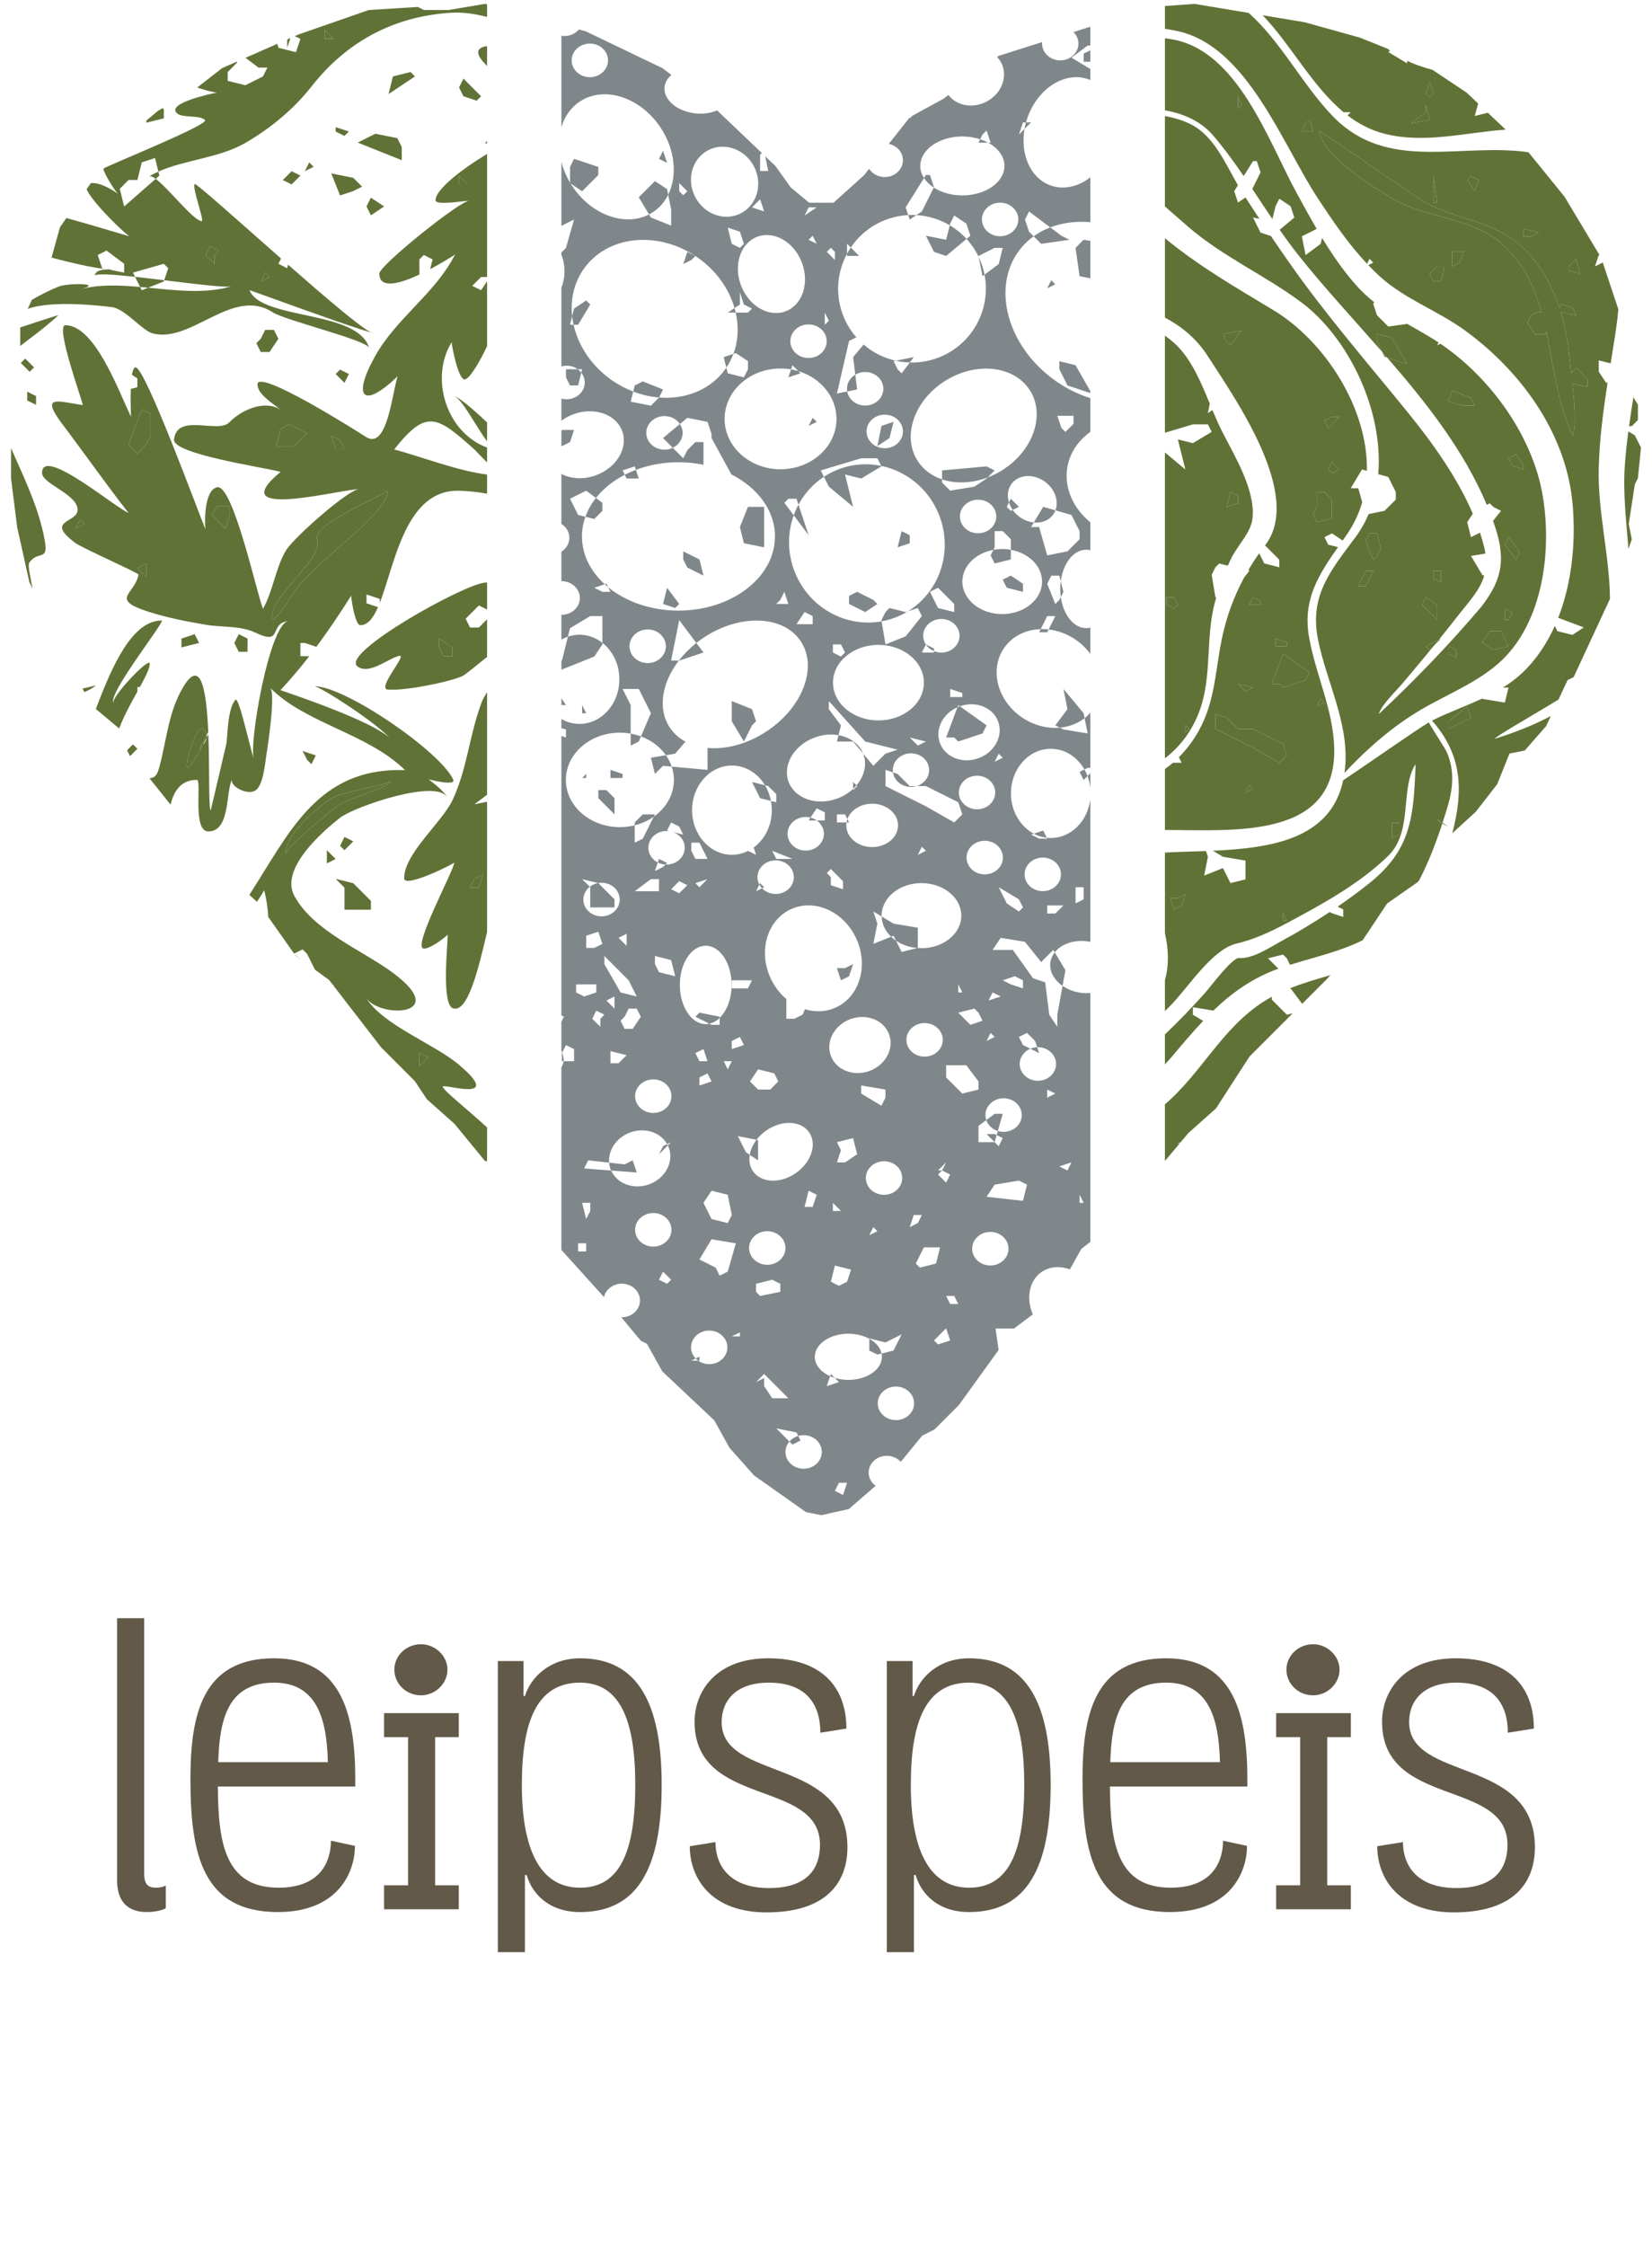 <?xml version="1.0" encoding="utf-8"?>
<!-- Generator: Adobe Illustrator 18.1.1, SVG Export Plug-In . SVG Version: 6.00 Build 0)  -->
<!DOCTYPE svg PUBLIC "-//W3C//DTD SVG 1.1//EN" "http://www.w3.org/Graphics/SVG/1.1/DTD/svg11.dtd">
<svg version="1.1" id="Ebene_1" xmlns="http://www.w3.org/2000/svg" xmlns:xlink="http://www.w3.org/1999/xlink" x="0px" y="0px"
	 viewBox="0 0 260 353.31" style="enable-background:new 0 0 260 353.31;" xml:space="preserve">
<style type="text/css">
	.st0{fill:#635949;}
	.st1{fill:#80878B;}
	.st2{fill:#617237;}
	.st3{fill:#617237;stroke:#9FC250;stroke-width:0;stroke-linecap:round;stroke-linejoin:round;}
</style>
<g>
	<g>
		<path class="st0" d="M22.691,254.534v40.184c0,1.672,0.593,2.211,1.888,2.211c0.863,0,1.51-0.323,1.51-0.323v3.56
			c0,0-0.971,0.593-3.021,0.593c-2.859,0-4.639-1.564-4.639-4.962v-41.263H22.691z"/>
		<path class="st0" d="M55.862,290.349c0,4.207-2.697,10.41-12.136,10.41c-11.813,0-13.754-9.008-13.754-20.874
			c0-10.141,1.834-19.041,13.161-19.041c10.788,0,12.783,9.116,12.783,19.094v1.079H34.287c0.054,8.792,1.079,15.912,9.547,15.912
			c6.85,0,8.252-4.423,8.252-7.39L55.862,290.349z M34.341,277.188h17.26c-0.162-7.012-1.834-12.514-8.468-12.514
			C35.905,264.674,34.557,270.338,34.341,277.188z"/>
		<path class="st0" d="M72.206,300.327H60.447v-3.776h3.776V273.25h-3.776v-3.776h11.759v3.776h-3.722v23.302h3.722V300.327z
			 M66.272,258.633c2.211,0,4.153,1.834,4.153,3.992c0,2.211-1.942,4.045-4.153,4.045c-2.373,0-4.207-1.834-4.207-4.045
			C62.065,260.467,63.899,258.633,66.272,258.633z"/>
		<path class="st0" d="M78.355,307.07v-45.794H82.4v5.502h0.216c0.863-2.805,3.776-5.933,8.684-5.933
			c9.116,0,12.837,7.12,12.837,19.904c0,13.107-3.776,20.011-12.837,20.011c-4.908,0-7.551-2.859-8.414-5.826h-0.27v12.136H78.355z
			 M91.3,296.929c6.311,0,8.684-5.771,8.684-16.181c0-10.086-2.373-16.074-8.684-16.074c-6.904,0-9.17,6.311-9.17,16.074
			S84.773,296.929,91.3,296.929z"/>
		<path class="st0" d="M109.315,270.823c0-4.746,3.344-9.979,11.597-9.979c8.414,0,12.298,4.531,12.298,11.058l-4.099,0.647
			c0-4.693-2.427-7.875-8.091-7.875c-5.34,0-7.444,2.967-7.444,6.203c0,9.385,19.796,5.394,19.796,19.688
			c0,5.394-3.129,10.14-12.46,10.248c-9.008,0.108-12.352-5.394-12.352-10.41l4.045-0.647c0,3.614,2.158,7.228,8.414,7.228
			c6.527,0,8.037-3.56,8.037-6.796C129.056,279.777,109.315,284.416,109.315,270.823z"/>
		<path class="st0" d="M139.574,307.07v-45.794h4.045v5.502h0.216c0.863-2.805,3.776-5.933,8.684-5.933
			c9.116,0,12.837,7.12,12.837,19.904c0,13.107-3.776,20.011-12.837,20.011c-4.908,0-7.552-2.859-8.414-5.826h-0.269v12.136H139.574
			z M152.519,296.929c6.311,0,8.684-5.771,8.684-16.181c0-10.086-2.373-16.074-8.684-16.074c-6.904,0-9.17,6.311-9.17,16.074
			S145.992,296.929,152.519,296.929z"/>
		<path class="st0" d="M196.263,290.349c0,4.207-2.697,10.41-12.136,10.41c-11.813,0-13.755-9.008-13.755-20.874
			c0-10.141,1.834-19.041,13.161-19.041c10.788,0,12.783,9.116,12.783,19.094v1.079h-21.63c0.054,8.792,1.079,15.912,9.547,15.912
			c6.85,0,8.253-4.423,8.253-7.39L196.263,290.349z M174.741,277.188h17.26c-0.162-7.012-1.834-12.514-8.468-12.514
			C176.305,264.674,174.957,270.338,174.741,277.188z"/>
		<path class="st0" d="M212.606,300.327h-11.759v-3.776h3.776V273.25h-3.776v-3.776h11.759v3.776h-3.722v23.302h3.722V300.327z
			 M206.672,258.633c2.211,0,4.153,1.834,4.153,3.992c0,2.211-1.942,4.045-4.153,4.045c-2.373,0-4.207-1.834-4.207-4.045
			C202.465,260.467,204.299,258.633,206.672,258.633z"/>
		<path class="st0" d="M217.514,270.823c0-4.746,3.344-9.979,11.597-9.979c8.414,0,12.298,4.531,12.298,11.058l-4.099,0.647
			c0-4.693-2.427-7.875-8.091-7.875c-5.34,0-7.443,2.967-7.443,6.203c0,9.385,19.795,5.394,19.795,19.688
			c0,5.394-3.128,10.14-12.46,10.248c-9.008,0.108-12.352-5.394-12.352-10.41l4.045-0.647c0,3.614,2.158,7.228,8.414,7.228
			c6.527,0,8.037-3.56,8.037-6.796C237.255,279.777,217.514,284.416,217.514,270.823z"/>
	</g>
	<g>
		<path class="st1" d="M119.933,139.722c-0.166-0.173-0.307-0.367-0.419-0.576l0.113-0.226l0.639,0.635L119.933,139.722z
			 M170.545,9.71h1.061V7.907l-1.061,0.529V9.71z M91.486,58.619l-0.502,2.012h-1.271l-0.639-1.274v-1.274h1.851
			C91.139,58.236,91.328,58.416,91.486,58.619z M91.62,30.078l2.549-2.549v-1.271l-3.819-1.274l-0.635,1.274v2.46
			c0.028,0.047,0.054,0.094,0.083,0.14L91.62,30.078z M92.895,47.898l-0.635-0.635l-1.91,1.274l-0.303,1.212
			c0.05,0.445,0.126,0.89,0.225,1.333h0.713L92.895,47.898z M101.17,59.992l-1.274,0.639l-0.239,0.959
			c1.341,0.514,2.713,0.826,4.067,0.935l0.628-1.259L101.17,59.992z M103.714,24.984l1.274,0.635l-0.635-1.906L103.714,24.984z
			 M102.79,33.355c-0.208,0.138-0.422,0.261-0.64,0.374l-1.619-2.7l2.549-2.545l1.91,1.274l0.173,0.868
			C104.619,31.725,103.827,32.665,102.79,33.355z M108.172,39.623l1.222,0.614c0.015,0.01,0.03,0.02,0.044,0.03l-0.631,0.631
			l-1.274,0.635L108.172,39.623z M145.426,28.005l0.297-0.476h0.635l0.639,1.91l-0.03,0.06
			C146.32,29.081,145.793,28.574,145.426,28.005z M143.178,34.533l-0.236-0.706c0.431-0.023,0.861-0.02,1.286,0.005L143.178,34.533z
			 M153.997,22.439l0.265-0.532c0.445,0.146,0.862,0.324,1.246,0.532H153.997z M161.243,20.284c0.06-0.342,0.137-0.685,0.232-1.028
			h0.797L161.243,20.284z M162.678,37.167c0.799-0.577,1.678-1.043,2.614-1.402l1.756,1.317l1.271,0.635l-4.455,0.635
			L162.678,37.167z M170.545,37.714l1.061,0.176v5.892l-1.696-0.339l-0.635-4.455L170.545,37.714z M133.312,40.257v-0.344
			c0.181-0.334,0.377-0.659,0.59-0.974l1.32,1.318H133.312z M114.312,57.829c0.464-0.686,0.834-1.412,1.115-2.165l-1.53,0.512
			L114.312,57.829z M115.791,49.172c-0.054-0.239-0.115-0.477-0.184-0.714l-1.071,0.714H115.791z M125.991,58.721l-0.345-0.346
			c-0.372-0.112-0.754-0.203-1.146-0.27l-0.419,1.251L125.991,58.721z M127.265,66.995l1.274-0.639l-0.639-0.635L127.265,66.995z
			 M133.301,61.155c0,0.144,0.016,0.285,0.04,0.423l1.563-0.312l-0.292-2.329C133.824,59.408,133.301,60.224,133.301,61.155z
			 M140.633,66.356l-1.91,0.639l-0.639,3.181l1.91-1.271L140.633,66.356z M140.984,56.741c0.717,0.161,1.452,0.255,2.198,0.276
			l0.632-0.842L140.984,56.741z M145.723,37.078l1.274,2.545l1.91,0.639l3.214-2.682c-0.776-0.846-1.669-1.567-2.646-2.144
			l-0.569,2.278L145.723,37.078z M154.95,43.205c-0.09-0.461-0.205-0.922-0.353-1.38c-0.161-0.494-0.354-0.968-0.572-1.425
			l0.608,3.043L154.95,43.205z M166.09,44.717l-0.635-0.635l-0.639,1.271L166.09,44.717z M166.726,56.811v1.271L168,60.631
			l3.606,1.2v-0.303l-2.331-4.081L166.726,56.811z M157.816,91.183l0.635,1.271L161,93.093v-1.274l-1.91-1.274L157.816,91.183z
			 M160.361,79.725l-0.974,0.487c-0.262-0.372-0.461-0.769-0.59-1.176l0.294-0.586L160.361,79.725z M164.181,79.725l1.928,0.552
			c-0.095,0.251-0.221,0.491-0.388,0.713c-0.684,0.911-1.824,1.314-3.015,1.194L164.181,79.725z M163.796,98.956
			c0.411-0.012,0.827,0.006,1.245,0.054l-0.224,0.448h-1.271L163.796,98.956z M166.867,92.632c0-0.413,0.028-0.816,0.079-1.207
			l0.418,1.668l-0.409,0.814C166.898,93.495,166.867,93.069,166.867,92.632z M170.701,112.963c-1.098,0.856-2.451,1.362-3.894,1.491
			l-0.716-0.357l1.91-2.545l-0.635-3.184l3.18,3.82L170.701,112.963z M88.44,70.176l-0.084-0.042v-2.378l0.084-0.126h1.91
			l-0.635,1.91L88.44,70.176z M94.804,80.36v-1.271l-1.015-0.761c-0.721,0.911-1.28,1.905-1.656,2.958l1.396,0.349L94.804,80.36z
			 M95.18,91.905c0.172,0.157,0.35,0.309,0.533,0.458l-0.273-0.545L95.18,91.905z M100.533,75.27l-0.454-1.363
			c-0.607,0.229-1.191,0.488-1.749,0.776l0.293,0.588H100.533z M107.438,68.089c0-0.512-0.161-0.989-0.434-1.394l-2.652,2.211
			l1.531,1.531C106.806,69.998,107.438,69.112,107.438,68.089z M104.988,92.454l-0.635,2.549l1.91,0.635l0.635-0.635L104.988,92.454
			z M110.717,90.544l-0.635-2.545l-2.549-1.274v1.274l0.639,1.274L110.717,90.544z M120.265,86.089v-6.365h-2.549l-1.271,3.184
			l0.635,2.545L120.265,86.089z M125.667,79.384c-0.289,0.538-0.538,1.097-0.745,1.673l2.343,3.123L125.667,79.384z M134.265,79.725
			l-1.271-5.09l2.545,0.635l3.184-1.91l-0.039-0.079c-2.274-0.469-4.694-0.295-6.987,0.647c-0.72,0.295-1.393,0.656-2.022,1.068
			l0.774,1.548L134.265,79.725z M134.904,93.093l-1.274,0.635v1.274l2.545,1.271l1.91-1.271l-0.635-0.639L134.904,93.093z
			 M139.994,95.638l-0.635,0.635l-0.635,1.274l0.031,0.187c0.816-0.147,1.628-0.381,2.424-0.708
			c0.604-0.248,1.177-0.541,1.717-0.872l-0.357,0.119L139.994,95.638z M141.268,86.089l1.91-0.635V84.18l-1.274-0.635
			L141.268,86.089z M145.723,101.367l-0.006,0.011c0.302,0.456,0.747,0.821,1.28,1.04v-0.415L145.723,101.367z M155.271,73.36
			l-7.003,0.635v1.411c2.132,0.716,4.694,0.635,7.171-0.305l1.103-1.106L155.271,73.36z M156.542,88.635l2.549-0.635v-1.517
			c-0.438-0.079-0.891-0.124-1.358-0.124c-0.478,0-0.942,0.048-1.39,0.13l-0.436,0.875L156.542,88.635z M89.383,100.143
			l-0.943,3.769l-0.084,0.021v1.412l5.174-2.069l1.274-1.91v-0.253c-1.019-0.801-2.258-1.275-3.599-1.275
			C90.571,99.84,89.96,99.948,89.383,100.143z M89.075,110.913h-0.719v-1.081L89.075,110.913z M91.62,110.913l0.639,1.274H91.62
			V110.913z M106.898,103.912h-0.062c0.763-0.992,1.688-1.93,2.755-2.775l1.126,1.501L106.898,103.912z M117.081,116.642
			l-1.91-3.181v-3.184l3.184,1.274l0.635,1.91l-0.635,0.635L117.081,116.642z M134.265,116.642l1.57,1.883
			c-0.625-1.544-2.093-2.568-3.866-2.88l-0.249,0.997H134.265z M134.265,123.007l0.529,0.529c-0.163,0.191-0.34,0.375-0.529,0.551
			V123.007z M140.538,121.492l0.73,0.244l1.91,1.91h1.085c-0.281,0.085-0.58,0.132-0.892,0.132
			C141.921,123.778,140.727,122.782,140.538,121.492z M171.606,123.933c-0.072-0.652-0.221-1.277-0.442-1.861l0.442-0.442V123.933z
			 M164.182,130.644l-1.473,0.493c0.63,0.333,1.314,0.558,2.038,0.64L164.182,130.644z M92.259,121.736l-0.639,0.635h0.639V121.736z
			 M92.895,142.739h3.819v-1.274l-2.545-2.545l-0.053-0.013c-0.487,0.089-0.929,0.292-1.293,0.577l0.072,0.072V142.739z
			 M96.714,125.555l-1.274-1.274h-1.271v1.274l2.545,2.545V125.555z M97.988,121.736l-1.91-0.639v1.274h1.91V121.736z
			 M100.533,116.642l0.346-0.806c-0.516-0.191-1.058-0.339-1.62-0.439v1.884L100.533,116.642z M101.169,128.1l-1.271,1.271v0.449
			c1.11-0.277,2.127-0.745,3.002-1.362l0.179-0.357H101.169z M103.078,121.736l1.274-1.274l1.366,0.124
			c-0.214-0.637-0.521-1.239-0.91-1.792l-2.366,0.394L103.078,121.736z M104.988,135.739l-1.274-0.639l-0.188,0.565
			c0.364,0.186,0.776,0.298,1.215,0.321L104.988,135.739z M119.626,125.555l1.707,0.426c-0.169-0.895-0.489-1.728-0.931-2.461
			l-2.046-0.514L119.626,125.555z M127.267,129.055h1.277c-0.288-0.204-0.619-0.357-0.978-0.448L127.267,129.055z M133.366,128.844
			c-0.061,0.17-0.104,0.347-0.133,0.528h0.397L133.366,128.844z M170.547,122.689l0.617-0.617c-0.137-0.363-0.305-0.707-0.492-1.036
			l-0.76,0.379L170.547,122.689z M163.545,165.653l-0.311-0.928c-0.383,0.013-0.747,0.096-1.077,0.235L163.545,165.653z
			 M113.262,159.924v0.189c-0.483,0.468-1.034,0.783-1.627,0.908l-2.192-1.098l0.639-0.635L113.262,159.924z M133.63,153.559
			l0.635-1.91l-1.271,0.639h-1.274l0.635,1.91L133.63,153.559z M155.268,178.386l1.271,1.271h0.003l0.318-1.112l-0.318-0.159
			H155.268z M88.495,165.543l-0.055,0.11v1.274h0.264c0.015-0.111,0.026-0.222,0.026-0.337 M100.212,184.429l-4.024-0.309
			c-0.035-0.08-0.074-0.159-0.104-0.242c-0.118-0.326-0.185-0.659-0.214-0.993l2.433,0.27l1.274-0.635L100.212,184.429z
			 M103.714,181.566l1.395-1.395c-0.034-0.07-0.073-0.135-0.11-0.202l-0.646,0.323L103.714,181.566z M130.647,216.465
			c0.232,0.104,0.477,0.195,0.733,0.274l-0.619-0.617L130.647,216.465z M124.717,227.226l-0.479-0.479
			c0.354-0.411,0.836-0.723,1.392-0.882l0.361,0.723L124.717,227.226z M110.082,213.393l-0.595,0.297
			c0.12,0.124,0.252,0.237,0.395,0.339h0.2V213.393z M157.045,177.898l0.771-2.697h-1.274l-1.318,0.989
			C155.499,176.995,156.18,177.631,157.045,177.898z M165.314,151.364c0.082-0.58,0.325-1.108,0.686-1.565l1.682,2.805l-0.45,2.47
			C165.893,154.147,165.115,152.774,165.314,151.364z M119.309,182.521v-3.184l-0.246-0.049c-0.567,0.743-0.926,1.56-1.061,2.361
			L119.309,182.521z M171.606,7.161V4.191l-2.657,0.857c0.482,0.473,0.78,1.108,0.78,1.808c0,1.459-1.281,2.641-2.861,2.641
			c-1.58,0-2.861-1.183-2.861-2.641c0-0.079,0.005-0.156,0.013-0.234l-6.846,2.162l-0.249,0.194
			c0.253,0.262,0.476,0.557,0.651,0.891c1.113,2.124,0.079,4.861-2.311,6.114c-2.177,1.141-4.722,0.653-6-1.047l-0.752,0.585
			l-4.918,2.682l-0.416,0.416v-0.162l-3.296,4.176c1.273,0.268,2.223,1.317,2.223,2.573c0,1.459-1.281,2.641-2.861,2.641
			c-1.046,0-1.957-0.52-2.456-1.293l-0.789,1l-4.815,4.332h-3.849l-2.888-2.408l-2.405-3.369l-1.602-1.525l0.461,2.309h-1.274
			v-2.545l0.276-0.275l-7.043-6.706c-0.952,0.41-2.128,0.595-3.377,0.47c-2.903-0.292-5.093-2.146-4.893-4.142
			c0.074-0.739,0.467-1.393,1.078-1.91l-1.435-1.077L92.2,4.933l-1.094-0.298c-0.523,0.626-1.34,1.031-2.262,1.031
			c-0.167,0-0.329-0.015-0.488-0.04v14.376c0.489-1.652,1.453-3.069,2.875-4.016c3.833-2.551,9.528-0.731,12.72,4.066
			c2.329,3.499,2.68,7.614,1.212,10.575l0.462,2.312v2.548l-3.184-1.274l-0.291-0.484c-3.804,1.968-9.061,0.097-12.08-4.439
			c-0.095-0.143-0.186-0.286-0.274-0.43l-0.083-0.056v-0.085c-0.621-1.045-1.072-2.135-1.358-3.224V35.53l1.994-0.997l-1.274,4.455
			l-0.719,0.721v0.372c0.115,0.296,0.216,0.598,0.292,0.914c0.349,1.457,0.221,2.932-0.292,4.297v12.34
			c0.258-0.071,0.531-0.11,0.814-0.11c0.663,0,1.271,0.21,1.756,0.559h0.694l-0.134,0.536c0.341,0.435,0.544,0.968,0.544,1.546
			c0,1.459-1.281,2.641-2.861,2.641c-0.283,0-0.556-0.039-0.814-0.11v3.487c0.565-0.421,1.213-0.774,1.929-1.034
			c3.257-1.182,6.678,0.013,7.643,2.67c0.964,2.657-0.894,5.769-4.151,6.951c-1.933,0.702-3.92,0.56-5.421-0.222v7.864
			c0.757,0.476,1.254,1.277,1.254,2.185c0,0.909-0.497,1.71-1.254,2.185v4.641c0.015,0,0.029-0.002,0.043-0.002
			c1.58,0,2.861,1.183,2.861,2.641c0,1.459-1.281,2.641-2.861,2.641c-0.015,0-0.029-0.002-0.043-0.002v3.908
			c0.327-0.187,0.67-0.345,1.027-0.466l0.331-1.325l3.18-1.906h1.91v4.202c1.616,1.269,2.674,3.366,2.674,5.742
			c0,3.875-2.809,7.016-6.273,7.016c-1.026,0-1.994-0.278-2.85-0.766v1.446l0.719,0.18v1.274l-0.719-0.239v43.957l0.4,0.2
			l-0.4,0.802v4.565c0.05,0.082,0.098,0.166,0.139,0.253l0.581-1.161l1.274,0.635v1.91h-1.646c-0.048,0.346-0.17,0.669-0.348,0.96
			v28.719l6.705,7.422c0.267-1.204,1.42-2.109,2.803-2.109c1.58,0,2.861,1.183,2.861,2.641s-1.281,2.641-2.861,2.641
			c-0.029,0-0.057-0.003-0.086-0.004l3.086,3.704l0.961,0.48l2.408,4.332l8.181,7.701l2.408,4.332l3.849,4.332l8.184,5.776
			l2.405,0.481l4.332-0.963l4.223-3.659c-0.669-0.483-1.101-1.234-1.101-2.079c0-1.459,1.281-2.641,2.861-2.641
			c0.883,0,1.672,0.37,2.197,0.95l3.372-4.12l1.925-0.963l3.849-3.849l6.253-8.659l-0.477-3.343h0.004l-0.004-0.031h2.888
			l2.971-2.23c-1.066-2.499-0.604-5.235,1.303-6.612c1.287-0.93,2.956-1.042,4.532-0.464l1.783-3.208l1.436-1.118v-39.144
			c-0.496,0.04-1.013,0.029-1.54-0.046c-1.082-0.153-2.052-0.542-2.832-1.081l-0.825,4.53v1.91l-1.271-1.91l-0.639-5.09l-1.91-0.635
			l-3.18-4.458h-3.184l1.274-1.906l3.819,0.635l2.545,3.181l1.91-1.91l0.227,0.379c1.027-1.3,3.034-2.027,5.208-1.719
			c0.135,0.019,0.266,0.046,0.398,0.072v-22.493c-0.381,3.467-3.021,6.153-6.224,6.153c-0.214,0-0.426-0.012-0.634-0.036
			l0.071,0.142h-1.271l-1.274-0.635l0.437-0.146c-2.126-1.123-3.601-3.536-3.601-6.341c0-3.875,2.809-7.016,6.273-7.016
			c2.226,0,4.176,1.301,5.29,3.256l0.514-0.256h0.42v-8.676c-0.277,0.316-0.578,0.605-0.905,0.86l0.483,2.409l-3.819-0.639
			l-0.558-0.278c-1.919,0.172-3.996-0.318-5.834-1.526c-3.924-2.578-5.279-7.448-3.026-10.877c1.288-1.961,3.478-3.024,5.85-3.094
			l1.02-2.044h1.274l-1.05,2.097c1.39,0.159,2.798,0.652,4.09,1.5c0.997,0.655,1.827,1.458,2.475,2.348v-4.147
			c-0.217,0.054-0.439,0.084-0.666,0.084c-1.96,0-3.596-2.097-3.984-4.888l-0.23,0.457l-0.635,0.639l-1.274-3.184l0.639-1.274h1.271
			l0.221,0.88c0.371-2.826,2.017-4.957,3.993-4.957c0.227,0,0.449,0.031,0.666,0.085v-4.391c-2.707-2.231-4.181-5.435-3.618-8.681
			c0.394-2.274,1.724-4.192,3.618-5.547v-5.311c-2.011-0.628-4.004-1.625-5.861-2.997c-7.248-5.357-9.658-14.388-5.384-20.171
			c0.66-0.893,1.441-1.655,2.317-2.288l-0.724-0.724l-0.635-1.91l0.635-1.271l3.338,2.503c1.917-0.735,4.079-1.009,6.315-0.82
			v-7.057c-1.885,1.467-4.169,2.023-6.247,1.285c-3.171-1.126-4.816-4.893-4.116-8.889l-0.881,0.881l0.639-1.91h0.474
			c0.072-0.261,0.153-0.522,0.245-0.783c1.639-4.614,5.925-7.304,9.573-6.008c0.106,0.038,0.21,0.08,0.313,0.124v-1.736l-2.97-1.782
			l2.548-1.91H171.606z M92.832,12.139c-1.58,0-2.861-1.183-2.861-2.641s1.281-2.641,2.861-2.641c1.58,0,2.861,1.183,2.861,2.641
			S94.413,12.139,92.832,12.139z M169.91,187.929l0.635,1.274h-0.635V187.929z M168.635,182.839L168,184.11l-1.274-0.635
			L168.635,182.839z M169.274,139.555h1.271v1.91l-1.271,0.639V139.555z M166.089,143.696h-1.271v-1.274h2.545L166.089,143.696z
			 M164.116,134.894c1.58,0,2.861,1.183,2.861,2.641s-1.281,2.641-2.861,2.641c-1.58,0-2.861-1.183-2.861-2.641
			S162.536,134.894,164.116,134.894z M132.476,49.008c-1.02-3.141-0.622-6.4,0.836-9.095v-1.562l0.59,0.589
			c1.402-2.078,3.481-3.723,6.051-4.558c0.992-0.322,1.995-0.502,2.989-0.554l-0.403-1.204l2.887-4.618
			c-0.375-0.581-0.589-1.225-0.589-1.904c0-2.559,2.966-4.634,6.624-4.634c1.003,0,1.95,0.161,2.802,0.44l0.37-0.742l0.639-0.635
			l0.635,1.91h-0.399c1.564,0.848,2.576,2.171,2.576,3.662c0,2.559-2.966,4.634-6.624,4.634c-1.736,0-3.312-0.471-4.493-1.236
			l-1.88,3.759l-0.859,0.573c1.868,0.109,3.666,0.668,5.247,1.604l0.067-0.267l0.635-1.271l1.91,1.271l0.635,1.91l-0.601,0.502
			c0.758,0.826,1.402,1.771,1.903,2.82l-0.028-0.138l2.545-1.274h1.274l-0.635,2.545l-2.231,1.672
			c1.103,5.673-2.182,11.412-7.831,13.246c-1.308,0.425-2.637,0.604-3.937,0.566l-1.278,1.703l-0.635-0.639l-0.635-1.271l0.351-0.07
			c-1.872-0.42-3.617-1.296-5.067-2.547l-1.652,1.982l0.347,2.761c0.447-0.267,0.979-0.424,1.551-0.424
			c1.58,0,2.861,1.183,2.861,2.641c0,1.459-1.281,2.641-2.861,2.641c-1.424,0-2.602-0.961-2.821-2.218l-1.621,0.323l1.91-8.274
			l1.143-0.57C133.769,51.911,132.976,50.548,132.476,49.008z M151.452,109.003v0.639h-1.91v-1.274L151.452,109.003z
			 M151.075,81.241c0-1.459,1.281-2.641,2.861-2.641c1.58,0,2.861,1.183,2.861,2.641c0,1.459-1.281,2.641-2.861,2.641
			C152.356,83.882,151.075,82.699,151.075,81.241z M148.158,102.647c-0.414,0-0.806-0.083-1.161-0.229v0.22h-1.91l0.63-1.26
			c-0.265-0.4-0.42-0.869-0.42-1.373c0-1.459,1.281-2.641,2.861-2.641s2.861,1.183,2.861,2.641S149.739,102.647,148.158,102.647z
			 M155.092,175.395c0-1.459,1.281-2.641,2.861-2.641c1.58,0,2.861,1.183,2.861,2.641c0,1.459-1.281,2.641-2.861,2.641
			c-0.318,0-0.622-0.05-0.908-0.138l-0.185,0.646l0.953,0.476l-0.635,1.274l-0.639-0.639h-2.542v-2.545l1.227-0.921
			C155.138,175.94,155.092,175.672,155.092,175.395z M155.271,163.743l0.635-1.271l0.635,0.635L155.271,163.743z M149.539,184.75
			l-0.635,1.271l-1.274-1.271l0.639-0.639h-0.635l1.274-1.271l-0.639,1.271L149.539,184.75z M142.656,163.564
			c0-1.459,1.281-2.641,2.861-2.641c1.58,0,2.861,1.183,2.861,2.641s-1.281,2.641-2.861,2.641
			C143.937,166.205,142.656,165.023,142.656,163.564z M145.088,191.115l-0.639,1.271l-1.271,0.639l0.635-1.91H145.088z
			 M145.022,149.146c-0.215,0-0.428-0.009-0.637-0.026l-2.481,0.619l-0.884-1.771c-0.278-0.188-0.533-0.398-0.768-0.622
			l-2.803,1.122l0.635-3.184l-0.635-1.91l1.308,0.784c-0.001-0.044-0.008-0.087-0.008-0.131c0-2.826,2.809-5.117,6.273-5.117
			c3.464,0,6.273,2.291,6.273,5.117C151.295,146.855,148.486,149.146,145.022,149.146z M136.272,185.3
			c0-1.459,1.281-2.641,2.861-2.641c1.58,0,2.861,1.183,2.861,2.641c0,1.459-1.281,2.641-2.861,2.641
			C137.554,187.942,136.272,186.759,136.272,185.3z M138.084,193.66l-1.271,0.635l0.635-1.271L138.084,193.66z M131.4,199.07
			l2.545,0.635l-0.635,1.91l-1.274,0.635l-1.271-0.635L131.4,199.07z M131.081,190.476v-1.271l1.274,1.271H131.081z
			 M132.994,182.841h-1.274l0.635-1.91l-0.635-1.274l2.545-0.635l0.639,2.545L132.994,182.841z M130.751,166.048
			c-0.818-2.254,0.575-4.828,3.111-5.748c2.536-0.92,5.256,0.16,6.074,2.414c0.818,2.254-0.575,4.828-3.111,5.748
			C134.288,169.383,131.569,168.302,130.751,166.048z M121.256,153.817c-1.943-4.275-0.491-9.116,3.244-10.814
			c3.735-1.698,8.338,0.391,10.281,4.665s0.491,9.116-3.244,10.814c-1.55,0.705-3.25,0.755-4.847,0.27l-0.38,0.854l-1.274,0.639
			h-1.274v-3.1C122.737,156.283,121.866,155.158,121.256,153.817z M110.082,169.472l1.271-0.635l0.635,1.271l-1.906,0.639V169.472z
			 M109.443,165.653l1.274-0.635l0.635,1.91h-1.271L109.443,165.653z M111.989,187.294l2.545,0.639l0.639,3.181l-0.639,1.274
			l-2.545-0.639l-1.274-2.545L111.989,187.294z M109.443,135.1l-0.635-1.271v-1.274h1.274l1.271,2.545H109.443z M111.352,138.283
			l-1.274,1.274l-0.635-0.639L111.352,138.283z M108.924,127.437c0-3.875,2.809-7.016,6.273-7.016c2.167,0,4.078,1.23,5.205,3.099
			l0.499,0.125l1.271,1.271v1.274l-0.838-0.209c0.089,0.47,0.137,0.956,0.137,1.456c0,2.466-1.14,4.631-2.86,5.882l0.381,1.145
			l-1.242-0.622c-0.78,0.389-1.642,0.611-2.551,0.611C111.733,134.454,108.924,131.312,108.924,127.437z M128.254,115.996
			c1.265-0.459,2.554-0.556,3.715-0.351l0.386-1.548l-1.906-2.545v-1.274l5.726,6.365l5.094,1.274l-1.91,0.635l-1.91,1.91
			l-1.614-1.936c0.019,0.048,0.044,0.092,0.061,0.141c0.594,1.637,0.114,3.445-1.102,4.87l0.109,0.11l-0.639,0.635v-0.194
			c-0.688,0.641-1.539,1.174-2.519,1.53c-3.257,1.182-6.678-0.014-7.643-2.67C123.139,120.29,124.997,117.178,128.254,115.996z
			 M127.901,98.183h-2.545l1.274-1.91l1.271,0.639V98.183z M138.253,113.322c-3.951,0-7.153-2.661-7.153-5.943
			c0-3.282,3.203-5.943,7.153-5.943c3.951,0,7.153,2.661,7.153,5.943C145.407,110.662,142.204,113.322,138.253,113.322z
			 M145.723,116.642l-1.274,0.639l-1.271-1.274L145.723,116.642z M132.355,103.277l-1.271-0.639v-1.271h1.271l0.639,1.271
			L132.355,103.277z M131.72,129.371V128.1h1.274l0.372,0.743c0.506-1.403,2.058-2.424,3.897-2.424c2.249,0,4.072,1.528,4.072,3.412
			c0,1.884-1.823,3.412-4.072,3.412c-2.249,0-4.072-1.527-4.072-3.412c0-0.156,0.017-0.309,0.041-0.46H131.72z M130.128,137.33
			l0.635-0.635l1.91,1.91v1.271l-1.91-0.635v-1.271L130.128,137.33z M129.669,131.152c0,1.459-1.281,2.641-2.861,2.641
			c-1.58,0-2.861-1.183-2.861-2.641c0-1.459,1.281-2.641,2.861-2.641c0.263,0,0.516,0.035,0.757,0.097l0.972-1.462l1.274,0.635
			v1.274h-1.268C129.227,129.538,129.669,130.296,129.669,131.152z M119.214,137.976c0-1.459,1.281-2.641,2.861-2.641
			c1.58,0,2.861,1.183,2.861,2.641c0,1.459-1.281,2.641-2.861,2.641c-0.854,0-1.618-0.347-2.143-0.895l-0.942,0.472l0.523-1.048
			C119.324,138.793,119.214,138.397,119.214,137.976z M124.72,135.1h-2.549l-0.635-1.271L124.72,135.1z M113.897,166.927h1.271
			l-0.635,1.274L113.897,166.927z M115.168,165.017v-1.274l1.274-0.635l0.635,1.274L115.168,165.017z M115.172,155.469v-1.271h3.184
			l-0.639,1.271H115.172z M119.309,168.202l2.548,0.635l0.635,1.274l-1.274,1.271h-1.91l-1.271-1.271L119.309,168.202z
			 M135.539,170.747l3.819,0.635v1.274l-0.635,1.271l-3.184-1.91V170.747z M144.449,134.465l0.639-1.274l0.635,0.639
			L144.449,134.465z M151.452,156.108h-0.635v-1.274L151.452,156.108z M153.362,158.651l0.635,0.639l0.635,1.271l-1.91,0.639
			l-1.91-1.91L153.362,158.651z M151.452,128.1l-1.274,1.271l-4.455-2.545l-6.364-3.181v-2.549l1.18,0.395
			c-0.017-0.116-0.029-0.234-0.029-0.355c0-1.459,1.281-2.641,2.861-2.641c1.58,0,2.861,1.183,2.861,2.641
			c0,1.171-0.827,2.163-1.97,2.509h1.46l5.094,2.545L151.452,128.1z M150.91,124.658c0-1.459,1.281-2.641,2.861-2.641
			c1.58,0,2.861,1.183,2.861,2.641c0,1.459-1.281,2.641-2.861,2.641C152.191,127.3,150.91,126.117,150.91,124.658z M150.178,96.274
			l-2.545-0.635l-1.274-2.545l1.274-0.639l2.545,2.549V96.274z M142.896,96.155l1.553-0.517l0.639,1.274l-2.549,3.181l-3.181,1.274
			l-0.604-3.632c-5.573,1.008-11.328-2.056-13.612-7.621c-1.24-3.022-1.233-6.237-0.22-9.058l-1.476-1.967l0.635-0.639h1.274
			l0.311,0.934c0.938-1.748,2.297-3.267,4.008-4.388l-0.5-1l6.364-1.91h2.545l0.6,1.196c3.913,0.807,7.393,3.525,9.049,7.559
			C150.098,86.601,147.932,93.069,142.896,96.155z M124.081,95.003h-1.91l0.639-0.639l0.635-1.271L124.081,95.003z M136.383,67.868
			c0-1.459,1.281-2.641,2.861-2.641c1.58,0,2.861,1.183,2.861,2.641s-1.281,2.641-2.861,2.641
			C137.664,70.51,136.383,69.327,136.383,67.868z M122.846,73.812c-4.862,0-8.804-3.548-8.804-7.924
			c0-4.376,3.942-7.924,8.804-7.924c0.566,0,1.118,0.05,1.654,0.142l0.22-0.658l0.926,0.928c3.489,1.053,6.005,4.017,6.005,7.513
			C131.65,70.264,127.708,73.812,122.846,73.812z M130.767,38.986l0.635,0.635v1.274l-1.274-1.274L130.767,38.986z M129.81,49.172
			l0.639,1.274l-0.639,0.635V49.172z M130.109,53.671c0,1.459-1.281,2.641-2.861,2.641c-1.58,0-2.861-1.183-2.861-2.641
			c0-1.459,1.281-2.641,2.861-2.641C128.828,51.03,130.109,52.212,130.109,53.671z M127.263,37.714l0.639-0.635l0.635,1.271
			L127.263,37.714z M127.265,32.623h1.274l-1.91,1.274L127.265,32.623z M126.187,41.257c1.251,3.231,0.129,6.677-2.507,7.698
			c-2.636,1.021-5.786-0.771-7.037-4.002c-1.251-3.231-0.129-6.677,2.507-7.698C121.786,36.235,124.936,38.026,126.187,41.257z
			 M115.172,38.353l-0.635-2.545l1.91,0.635l0.635,1.91l-0.635,0.635L115.172,38.353z M120.265,33.259l-1.91-0.635l1.271-1.274
			L120.265,33.259z M111.447,23.637c2.548-1.336,5.775-0.203,7.208,2.53c1.433,2.733,0.529,6.032-2.019,7.368
			c-2.548,1.336-5.775,0.203-7.208-2.53C107.995,28.272,108.899,24.973,111.447,23.637z M106.898,28.804l1.274,1.274l-0.639,0.635
			l-0.635-0.635V28.804z M96.298,59.806c-3.212-2.242-5.29-5.43-6.025-8.724h-0.558l0.333-1.333
			c-0.292-2.612,0.271-5.22,1.798-7.409c3.646-5.225,11.422-6.122,17.548-2.102l0.049,0.025l-0.005,0.005
			c0.113,0.074,0.226,0.147,0.337,0.225c2.965,2.069,4.963,4.945,5.832,7.966l0.839-0.56v-1.91l0.635,1.91l1.274,0.639l-0.639,0.635
			h-1.926c0.499,2.199,0.4,4.446-0.363,6.492l0.38-0.127l1.91,1.274v1.271l-0.635,1.274l-2.545-0.635l-0.224-0.892
			c-0.029,0.043-0.055,0.087-0.085,0.13c-2.323,3.329-6.323,4.902-10.504,4.566l-0.008,0.016l-1.274,1.271l-3.181-0.635l0.396-1.586
			C98.503,61.147,97.372,60.556,96.298,59.806z M96.078,93.093h-1.274l-1.274-0.639l1.65-0.549
			c-2.237-2.032-3.589-4.658-3.589-7.528c0-1.07,0.192-2.106,0.543-3.091l-1.149-0.287l-1.271-2.549l2.545-1.271l1.53,1.148
			c1.151-1.455,2.704-2.7,4.541-3.646l-0.342-0.686l1.91-0.635l0.182,0.546c2.021-0.764,4.294-1.195,6.699-1.195
			c1.363,0,2.682,0.14,3.939,0.399v-3.569h-1.274l-1.271,1.274l-0.639,1.271l-1.649-1.649c-0.392,0.186-0.835,0.294-1.307,0.294
			c-1.58,0-2.861-1.183-2.861-2.641c0-1.459,1.281-2.642,2.861-2.642c1.025,0,1.922,0.499,2.427,1.247l1.168-0.973l3.181,0.635
			l0.635,1.91v0.639l3.12,5.719c4.129,2.085,6.858,5.674,6.858,9.753c0,6.443-6.8,11.666-15.187,11.666
			c-4.364,0-8.295-1.416-11.065-3.68L96.078,93.093z M104.797,101.656c0,1.459-1.281,2.641-2.861,2.641s-2.861-1.183-2.861-2.641
			s1.281-2.641,2.861-2.641S104.797,100.197,104.797,101.656z M89.059,122.677c0-4.103,3.806-7.429,8.502-7.429
			c0.581,0,1.149,0.051,1.698,0.148v-4.484l-1.271-2.545h2.545l1.91,3.82l-1.564,3.649c1.636,0.606,3.008,1.648,3.93,2.958
			l1.454-0.242l1.625-1.896c-1.015-0.543-1.873-1.295-2.501-2.258c-1.919-2.942-1.205-7.032,1.45-10.485h-1.213l1.274-6.365
			l2.693,3.59c0.406-0.321,0.83-0.63,1.276-0.921c5.707-3.724,12.506-3.413,15.187,0.695c2.68,4.108,0.227,10.457-5.481,14.181
			c-3.025,1.974-6.358,2.814-9.221,2.556v3.449l-5.634-0.511c0.223,0.664,0.344,1.365,0.344,2.092c0,2.336-1.234,4.418-3.163,5.78
			l-1.731,3.462l-1.271,0.635v-2.735c-0.743,0.185-1.526,0.287-2.337,0.287C92.866,130.106,89.059,126.78,89.059,122.677z
			 M94.672,144.139c-1.58,0-2.861-1.183-2.861-2.641c0-0.807,0.393-1.529,1.012-2.014l-1.202-1.199l2.495,0.622
			c0.18-0.033,0.366-0.051,0.557-0.051c1.58,0,2.861,1.183,2.861,2.641C97.534,142.956,96.253,144.139,94.672,144.139z
			 M95.124,159.606l-0.639,0.639v1.271l-1.271-1.271l0.635-1.274L95.124,159.606z M94.804,148.469l-1.274,0.635h-1.271v-1.91
			l1.91-0.635L94.804,148.469z M98.624,146.878v1.906l-1.271-1.271L98.624,146.878z M95.124,150.377l3.819,3.82l1.271,2.545
			l-2.545-0.635l-2.545-4.455V150.377z M96.714,156.743v1.91l-1.274-1.274L96.714,156.743z M96.075,165.339l2.549,0.635
			l-1.274,1.271h-1.274V165.339z M98.304,161.835l-0.635-1.274l0.635-0.635l0.639-1.274h1.271l0.639,1.274l-1.274,1.91H98.304z
			 M99.898,140.194l2.545-1.91h1.271v1.91H99.898z M103.078,137.01l0.447-1.345c-0.882-0.45-1.48-1.317-1.48-2.313
			c0-1.459,1.281-2.641,2.861-2.641c0.184,0,0.364,0.018,0.539,0.048l-0.458-0.114l0.635-1.274l1.274,0.639l0.635,1.271l-1.69-0.422
			c1.12,0.358,1.926,1.338,1.926,2.494c0,1.459-1.281,2.641-2.861,2.641c-0.056,0-0.111-0.005-0.167-0.008l-0.388,0.388
			L103.078,137.01z M90.669,154.833h3.18v1.274l-1.91,0.635l-1.271-0.635V154.833z M92.257,196.844h-1.274v-1.274h1.274V196.844z
			 M92.896,190.474l-0.639,1.274l-0.635-2.545h1.274V190.474z M96.188,184.12l-4.25-0.327l0.635-1.274l3.296,0.366
			c-0.171-1.972,1.156-3.968,3.325-4.756c2.308-0.838,4.764-0.014,5.804,1.839l0.625-0.313l-0.515,0.515
			c0.059,0.12,0.113,0.244,0.16,0.373c0.818,2.254-0.575,4.828-3.111,5.748C99.715,187.179,97.108,186.206,96.188,184.12z
			 M104.988,201.935l-1.274-0.635l0.639-1.274l1.271,1.274L104.988,201.935z M102.816,196.086c-1.58,0-2.861-1.183-2.861-2.641
			c0-1.459,1.281-2.641,2.861-2.641s2.861,1.183,2.861,2.641C105.678,194.904,104.397,196.086,102.816,196.086z M102.816,175.065
			c-1.58,0-2.861-1.183-2.861-2.641s1.281-2.641,2.861-2.641s2.861,1.183,2.861,2.641S104.397,175.065,102.816,175.065z
			 M103.714,152.924l-0.635-1.274v-1.271l2.545,0.635l0.639,2.545L103.714,152.924z M105.625,139.873l1.274-1.271l1.271,0.635
			l-1.271,1.274L105.625,139.873z M111.07,148.761c2.249,0,4.072,2.759,4.072,6.163c0,2.181-0.751,4.093-1.88,5.189v1.085h-1.274
			l-0.353-0.177c-0.185,0.039-0.373,0.066-0.565,0.066c-2.249,0-4.072-2.759-4.072-6.163S108.821,148.761,111.07,148.761z
			 M111.621,214.576c-0.655,0-1.257-0.205-1.739-0.547h-1.074l0.679-0.339c-0.451-0.467-0.728-1.08-0.728-1.755
			c0-1.459,1.281-2.641,2.861-2.641c1.58,0,2.861,1.183,2.861,2.641C114.482,213.393,113.201,214.576,111.621,214.576z
			 M114.536,200.025l-1.274,0.635l-0.635-1.271l-2.545-1.274l1.906-3.181l3.819,0.635L114.536,200.025z M116.446,210.209h-1.274
			l1.274-0.635V210.209z M116.125,178.702l2.938,0.586c0.411-0.538,0.927-1.037,1.538-1.462c2.437-1.695,5.456-1.571,6.741,0.278
			c1.286,1.849,0.352,4.722-2.085,6.417c-2.437,1.695-5.456,1.571-6.741-0.278c-0.519-0.746-0.671-1.659-0.514-2.594l-0.602-0.402
			L116.125,178.702z M128.539,187.931l-0.639,1.91h-1.271l0.635-2.545L128.539,187.931z M117.894,196.306
			c0-1.459,1.281-2.641,2.861-2.641c1.58,0,2.861,1.183,2.861,2.641c0,1.459-1.281,2.641-2.861,2.641
			C119.175,198.948,117.894,197.765,117.894,196.306z M122.81,201.935v1.274l-3.184,0.635l-0.635-0.635v-1.274l2.545-0.635
			L122.81,201.935z M120.262,218.031v-1.274l-1.271,0.635l1.271-1.271l3.819,3.82h-2.545L120.262,218.031z M126.478,231.029
			c-1.58,0-2.861-1.183-2.861-2.641c0-0.621,0.234-1.19,0.622-1.641l-2.067-2.07l3.184,0.639l0.274,0.548
			c0.268-0.077,0.553-0.118,0.848-0.118c1.58,0,2.861,1.183,2.861,2.641S128.058,231.029,126.478,231.029z M132.675,235.15
			l-1.274-0.639l0.635-1.271h1.274L132.675,235.15z M133.521,217.052c-0.763,0-1.486-0.113-2.141-0.313l0.655,0.654l-1.91,0.639
			l0.521-1.566c-1.449-0.648-2.409-1.768-2.409-3.045c0-2.006,2.365-3.632,5.283-3.632c1.245,0,2.388,0.298,3.291,0.794v-0.055
			l2.548,0.635l2.545-1.271l-1.274,2.545l-1.886,0.471c0.035,0.168,0.059,0.338,0.059,0.513
			C138.804,215.426,136.439,217.052,133.521,217.052z M141.005,223.381c-1.58,0-2.861-1.183-2.861-2.641
			c0-1.459,1.281-2.641,2.861-2.641s2.861,1.183,2.861,2.641C143.866,222.198,142.585,223.381,141.005,223.381z M144.772,199.388
			l-0.639-0.635l1.274-2.545h2.545l-0.635,2.545L144.772,199.388z M147.631,211.482l-0.635-0.635l1.91-1.91l0.635,1.91
			L147.631,211.482z M149.542,205.119l-0.635-1.274h1.271l0.639,1.274H149.542z M148.907,169.472v-1.91h3.18l1.91,2.545v1.274
			l-2.545,0.635L148.907,169.472z M155.862,199.058c-1.58,0-2.861-1.183-2.861-2.641c0-1.459,1.281-2.641,2.861-2.641
			c1.58,0,2.861,1.183,2.861,2.641C158.723,197.875,157.442,199.058,155.862,199.058z M160.999,188.886l-5.729-0.635l1.271-1.91
			l3.819-0.635l1.274,0.635L160.999,188.886z M164.816,172.656v-1.274l1.274,0.635L164.816,172.656z M162.906,163.743l0.328,0.982
			c0.037-0.002,0.073-0.005,0.111-0.005c1.58,0,2.861,1.183,2.861,2.641c0,1.459-1.281,2.641-2.861,2.641
			c-1.58,0-2.861-1.183-2.861-2.641c0-1.067,0.687-1.984,1.673-2.401L161,164.382l-0.639-1.274l1.274-0.635L162.906,163.743z
			 M159.726,153.559l1.274,0.639v1.271l-1.91-0.635l-1.274-0.635L159.726,153.559z M157.495,156.741l-1.91,0.639l0.635-1.274
			L157.495,156.741z M160.361,141.465l0.639,1.274l-0.639,0.635l-1.91-1.271l-1.271-2.549L160.361,141.465z M154.982,137.535
			c-1.58,0-2.861-1.183-2.861-2.641c0-1.459,1.281-2.641,2.861-2.641c1.58,0,2.861,1.183,2.861,2.641
			C157.843,136.353,156.562,137.535,154.982,137.535z M156.542,119.826l0.639-1.274l0.635,0.635L156.542,119.826z M157.104,113.519
			c0.818,2.254-0.575,4.827-3.111,5.748c-2.536,0.921-5.256-0.16-6.074-2.414c-0.781-2.151,0.455-4.589,2.773-5.608l0.124-0.332
			l0.251,0.18C153.594,110.196,156.29,111.276,157.104,113.519z M157.733,96.594c-3.465,0-6.273-2.291-6.273-5.118
			c0-2.436,2.088-4.471,4.883-4.987l0.199-0.399v-2.545h1.274l1.274,1.274v1.663c2.811,0.507,4.915,2.548,4.915,4.994
			C164.006,94.302,161.197,96.594,157.733,96.594z M168.953,65.403v1.271l-1.271,1.274l-0.639-0.635l-0.635-1.91H168.953z
			 M164.514,75.816c1.534,1.152,2.148,3.005,1.595,4.461l2.526,0.723l1.274,2.545v1.274L168,86.725l-3.184,0.639l-1.271-4.455
			h-1.274l0.435-0.725c-0.778-0.078-1.579-0.378-2.289-0.912c-0.412-0.309-0.755-0.671-1.03-1.06l-0.297,0.148l-0.639-0.635
			l0.345-0.688c-0.325-1.027-0.212-2.105,0.412-2.937C160.341,74.592,162.716,74.465,164.514,75.816z M162.161,61.512
			c2.392,3.934,0.341,9.55-4.581,12.544c-0.698,0.424-1.416,0.77-2.141,1.046l-0.168,0.168l-1.91,1.274l-3.819,0.635l-1.274-1.274
			v-0.499c-1.647-0.553-3.038-1.581-3.933-3.053c-2.392-3.934-0.341-9.55,4.581-12.543
			C153.839,56.816,159.769,57.578,162.161,61.512z M157.403,37.162c-1.58,0-2.861-1.183-2.861-2.641s1.281-2.641,2.861-2.641
			c1.58,0,2.861,1.183,2.861,2.641S158.983,37.162,157.403,37.162z M144.449,149.104l-0.064,0.016
			c-1.273-0.105-2.433-0.52-3.365-1.151l-0.387-0.775l-0.381,0.153c-0.903-0.863-1.457-1.972-1.495-3.188l1.876,1.125l3.816,0.639
			V149.104z M148.907,116.006l1.785-4.762c0.111-0.049,0.222-0.098,0.338-0.14c0.013-0.005,0.025-0.007,0.038-0.012l4.203,3.004
			l-0.639,1.274l-3.816,1.271l-0.639-0.635H148.907z M136.812,212.437v-1.855c1.029,0.564,1.74,1.387,1.933,2.326l-0.659,0.165
			L136.812,212.437z"/>
		<g>
			<polygon class="st2" points="23.007,90.732 23.007,88.655 21.622,89.348 			"/>
			<polygon class="st2" points="11.911,83.105 13.3,82.413 12.608,81.717 			"/>
			<path class="st2" d="M46.797,92.518c1.97-3.323,15.197-12.603,14.119-15.379c0.233,0.6-11.871,5.146-10.999,7.722
				c1.008,2.98-7.129,8.663-7.168,12.281C42.727,99.208,47.851,90.537,46.797,92.518z"/>
			<polygon class="st2" points="33.41,81.025 35.491,83.105 36.183,81.025 36.183,79.64 34.103,79.64 			"/>
			<polygon class="st2" points="20.234,69.929 21.622,71.317 23.007,69.929 23.703,68.54 23.703,65.075 22.315,64.382 			"/>
			<polygon class="st2" points="52.132,68.54 52.828,70.621 54.213,70.621 53.521,69.236 			"/>
			<path class="st2" d="M53.064,126.786c1.754-1.332,7.404-2.539,8.493-3.878c-0.388,0.476-7.92,1.704-9.354,2.647
				c-2.37,1.56-7.249,5.574-7.249,8.796C44.954,133.328,51.935,127.664,53.064,126.786z"/>
			<path class="st2" d="M31.842,114.562c-1.16,0-2.487,5.105-2.44,5.847c0.073,1.136,1.409-1.073,2.493-3.142
				c-0.145,0.177-0.312,0.359-0.506,0.546c0.484-0.951,0.86-1.677,1.145-2.215C32.475,115.218,32.244,114.873,31.842,114.562z"/>
			<polygon class="st2" points="72.247,29.014 73.631,29.014 72.247,27.625 			"/>
			<polygon class="st2" points="44.158,67.447 43.465,70.223 46.238,70.223 48.319,68.143 45.546,66.754 			"/>
			<polygon class="st2" points="51.094,6.091 52.482,6.091 51.094,4.707 			"/>
			<polygon class="st2" points="33.755,40.112 34.451,39.415 33.062,38.723 32.37,40.112 33.755,41.496 			"/>
			<polygon class="st2" points="41.733,42.883 41.037,44.271 42.425,43.575 			"/>
			<polygon class="st2" points="66.005,167.712 67.389,166.327 66.005,165.631 			"/>
			<polygon class="st2" points="71.204,103.217 71.204,101.832 69.124,100.444 69.124,101.832 69.816,103.217 			"/>
			<polygon class="st2" points="76.06,137.545 74.672,138.237 73.979,139.626 75.364,139.626 			"/>
			<path class="st2" d="M58.724,52.34c-0.055,0.001-0.156-0.015-0.298-0.047C58.568,52.352,58.662,52.362,58.724,52.34z"/>
			<path class="st3" d="M58.769,52.33c-0.009,0.009-0.032,0.005-0.045,0.01"/>
			<path class="st2" d="M13.271,108.87c0.804-0.343,1.44-0.699,1.823-1.069c-0.699,0.183-1.401,0.35-2.106,0.505L13.271,108.87z"/>
			<path class="st2" d="M3.181,51.501v2.918c1.664-1.305,3.723-2.734,5.973-4.8C9.352,49.436,5.006,50.92,3.181,51.501z"/>
			<polygon class="st2" points="45.198,6.21 45.198,7.514 45.71,5.985 			"/>
			<path class="st2" d="M65.749,1.094l-7.701,0.48L46.979,5.426l-0.585,0.257l0.884,0.442l-0.692,2.081l-2.773-0.692l-0.157-0.626
				l-5.018,2.208l2.054,1.542h1.388l-0.696,1.388l-2.773,1.385l-2.773-0.692v-1.388l1.385-1.385l0.146-0.291l-2.423,1.066
				l-3.898,3.031c1.188,0.458,2.52,0.753,3.072,0.818c-0.967,0.171-8.03,1.698-6.261,3.254c0.888,0.781,3.643,0.227,4.408,1.06
				c0.689,0.75-15.977,7.396-15.987,7.647c-0.021,0.549,1.677,3.35,2.301,3.982c-0.777-0.621-2.977-1.917-4.286-1.705l-0.66,0.942
				c0.758,2.007,6.375,7.397,6.78,7.397c-0.338,0-5.026-1.497-9.96-2.856l-1.02,1.457l-1.327,4.78
				c2.961,0.777,6.498,1.615,8.615,1.794l-0.652-0.13L15.38,40.11l1.388-0.696l2.773,2.081v1.388l-2.475-0.494
				c-0.952,0.023-2.006,0.064-2.158,1.011c0.069-0.428,2.825-0.236,6.35,0.146l-0.332-0.663l4.857-1.388l0.692,0.696l-0.629,1.891
				c4.883,0.592,9.738,1.207,10.593,0.954c-4.072,1.206-8.629,0.651-13.117,0.218l2.461-0.982l0.063-0.19
				c-1.571-0.19-3.144-0.379-4.589-0.535l0.796,1.59c0.422,0.037,0.845,0.076,1.268,0.117l-1.008,0.402l-0.26-0.52
				c-3.253-0.286-6.443-0.412-9.356,0.349c3.766-0.984-2.081-0.964-3.429-0.421c-1.512,0.609-2.917,1.313-4.254,2.108l-0.653,1.415
				c3.946-1.459,12.152-0.412,13.218-0.283c2.161,0.262,4.77,3.726,6.521,4.159c6.106,1.511,12.57-7.44,18.862-3.317
				c1.87,1.225,14.766,4.362,15.127,5.565c-1.8-5.997-16.977-4.335-18.825-9.071c-0.02-0.052,16.547,6.05,19.16,6.651
				c-1.487-0.617-7.215-5.509-13.089-10.657l-0.139,0.555l-1.385-0.696l0.416-0.831c-6.799-5.976-13.448-11.957-13.598-11.715
				c-0.413,0.668,1.629,5.907,1.088,5.842c-1.351-0.163-5.191-5.152-7.216-6.653l-4.961,4.342l-0.696-2.773l1.388-1.388h1.388
				l0.692-2.773l2.081-0.692l0.534,2.139c4.188-1.872,9.62-2.126,13.782-4.564c3.927-2.301,7.522-5.265,10.34-8.853
				C54.589,6.526,62.006,2.551,71.005,2.004c1.819-0.111,3.724,0.155,5.653,0.659V0.701l-0.321-0.088l-5.776,0.961h-3.849
				L65.749,1.094z M41.733,42.883l0.692,0.692l-1.388,0.696L41.733,42.883z M33.062,38.723l1.388,0.692l-0.696,0.696v1.385
				l-1.385-1.385L33.062,38.723z M51.094,6.091V4.707l1.388,1.385H51.094z"/>
			<path class="st2" d="M1.736,70.463v4.752L2.7,82.916l1.924,8.665l0.503,1.005c-0.392-1.985-0.764-3.736-0.535-4.06
				c1.671-2.367,3.53,0.593,2.024-5.488C5.506,78.554,3.515,74.618,1.736,70.463z"/>
			<path class="st2" d="M76.658,177.34c-3.133-2.873-6.99-5.901-6.976-6.412c0.015-0.569,9.842,2.735,2.593-3.409
				c-4.014-3.402-12.004-6.219-14.722-10.641c2.056,3.345,13.472,3.03,4.404-3.768c-4.811-3.607-12.655-6.635-15.64-12.212
				c-2.31-4.316,4.607-10.237,7.222-12.28c2.245-1.754,15.803-6.394,16.948-2.973c-0.334-0.998-2.18-2.409-3.047-3.075
				c0.428,0.147,4.343,1.086,3.892,0.073c-1.952-4.384-17.069-14.763-21.868-14.701c0.818-0.01,9.48,5.52,11.846,8.119
				c-2.786-2.606-14.461-6.577-17.17-7.504c1.605-1.716,3.108-3.501,4.537-5.341h-1.399v-2.081h0.696l1.818,0.608
				c1.933-2.596,3.737-5.288,5.476-8.044c0.026,0.7,0.645,4.642,1.438,4.642c1.177,0,2.032-1.12,2.787-2.842l-1.811-0.606v-1.385
				l2.081,0.692v0.649c2.398-6.076,4.013-17.93,12.559-17.656c1.351,0.043,2.842,0.181,4.337,0.458V74.64
				c-4.467-0.518-10.441-2.831-14.62-3.947c5.123-6.459,6.722-5.296,12.817,0.184c-0.253-0.209,0.79,0.818,1.802,1.866v-2.346
				c-6.487-2.381-9.031-11.008-5.571-16.572c-0.062,0.1,1.009,6.14,2.122,5.85c0.805-0.21,2.489-3.118,3.45-5.239V44.237
				l-0.947,1.419l-1.388-0.692l1.388-1.388h0.947V24.212c-3.99,2.413-8.112,5.586-8.112,7.29c0,0.916,4.958-0.008,5.354,0.085
				c-1.19-0.277-14.201,10.166-14.201,11.44c0,2.494,3.195,1.615,6.306,0.16v-2.385l0.692-0.692l1.388,0.692l-0.386,1.538
				c1.803-0.955,3.353-1.931,3.914-2.304c-3.096,6.139-9.263,9.976-12.651,16.119c-3.6,6.528-1.708,8.163,3.622,3.031
				c-0.909,2.776-1.652,11.763-5.053,9.504c-0.886-0.589-16.994-10.795-17.006-8.235c-0.007,1.495,2.162,2.846,3.643,3.99
				c-2.6-1.657-6.332,0.156-8.06,1.974c-1.776,1.869-8.249-1.55-8.719,2.714c-0.251,2.282,13.923,4.338,16.769,5.085
				c-9.544,7.935,10.509,2.468,12.33,2.768c-1.367-0.225-10.152,7.452-11.45,9.552c-1.652,2.672-2.025,6.346-3.648,9.222
				c-0.975-2.376-4.742-19.757-7.245-19.116c-1.954,0.501-1.953,5.028-1.827,6.582c-1.189-2.877-9.468-25.437-10.974-25.437
				c-0.276,0-0.459,0.465-0.579,1.165l0.855,0.569v1.388l-1.043,0.26c-0.061,1.848,0.025,3.861,0.04,4.359
				c-1.848-3.703-5.606-14.377-10.329-14.377c-1.708,0,2.951,12.601,2.726,12.566c-4.295-0.663-6.94-1.764-2.633,3.746
				c0.891,1.14,9.607,13.179,9.886,13.179c-1.163,0-13.653-10.705-13.653-6.267c0,1.703,5.235,3.233,5.584,5.582
				c0.355,2.394-5.369,1.67-0.381,5.424c1.059,0.797,10.017,4.751,9.978,4.989c-0.512,3.084-4.618,3.839,1.44,5.808
				c2.974,0.967,6.101,1.577,9.18,2.094c2.661,0.447,5.348,0.083,7.824,1.258c4.384,2.08,1.994-1.47,5.164-1.857
				c-2.968,0.363-6.236,19.154-5.465,21.596c-0.585-1.485-2.323-9.777-2.883-9.189c-1.199,1.26-1.247,5.44-1.405,6.803
				l-2.485,10.583c-0.363-0.225-0.16-6.371-0.378-11.986c-0.077,0.162-0.161,0.336-0.25,0.518c-0.055,0.389-0.27,0.811-0.642,1.265
				c0.23-0.439,0.449-0.872,0.642-1.265c0.019-0.139,0.018-0.273-0.003-0.403c-0.285,0.538-0.662,1.264-1.145,2.215
				c0.194-0.187,0.36-0.369,0.506-0.546c-1.084,2.069-2.42,4.278-2.493,3.142c-0.048-0.742,1.28-5.847,2.44-5.847
				c0.402,0.311,0.632,0.656,0.693,1.036c0.089-0.167,0.168-0.314,0.239-0.446c-0.266-6.315-1.094-11.792-3.911-7.134
				c-2.403,3.974-2.629,8.479-3.841,12.83c-0.414,1.486-0.915,1.453-1.489,1.584l3.309,4.137c0.51-2.103,1.612-3.898,4.152-3.898
				c0.788,0-0.766,8.11,1.785,8.11c3.544,0,2.68-6.337,3.781-8.223c-0.572,0.98,2.322,2.666,3.665,1.76
				c1.202-0.811,1.473-4.135,1.656-5.276c0.226-1.414,1.537-9.947,0.645-10.839c5.648,5.648,15.342,7.156,21.225,12.94
				c-13.879-0.495-18.299,10.075-24.51,19.615l1.196,1.096c0.388-0.576,0.772-1.172,1.146-1.809c0.362,1.445,0.574,2.826,0.62,4.171
				l4.082,5.786l1.339-0.668l0.692,0.692l1.256,2.508l2.217,1.611l0.569,0.736h0.12v0.155l7.492,9.698l5.296,5.296l1.925,2.886
				l4.332,3.852l4.815,5.862c0.106,0.006,0.212,0.012,0.319,0.018V177.34z M72.247,29.014v-1.388l1.385,1.388H72.247z
				 M46.238,70.223h-2.773l0.692-2.777l1.388-0.692l2.773,1.388L46.238,70.223z M52.828,70.621l-0.696-2.081l1.388,0.696
				l0.692,1.385H52.828z M11.911,83.105l0.696-1.388l0.692,0.696L11.911,83.105z M23.007,90.732l-1.385-1.385l1.385-0.692V90.732z
				 M23.703,68.54l-0.696,1.388l-1.385,1.388l-1.388-1.388l2.081-5.546l1.388,0.692V68.54z M36.183,81.025l-0.692,2.081
				l-2.081-2.081l0.692-1.385h2.081V81.025z M42.749,97.142c0.039-3.619,8.177-9.302,7.168-12.281
				c-0.872-2.576,11.232-7.122,10.999-7.722c1.079,2.777-12.149,12.056-14.119,15.379C47.851,90.537,42.727,99.208,42.749,97.142z
				 M52.203,125.555c1.434-0.944,8.966-2.171,9.354-2.647c-1.089,1.338-6.739,2.546-8.493,3.878c-1.129,0.878-8.11,6.543-8.11,7.566
				C44.954,131.129,49.833,127.115,52.203,125.555z M66.005,167.712v-2.081l1.385,0.696L66.005,167.712z"/>
			<path class="st2" d="M60.997,108.46c2.402,0.268,9.417-1.089,11.751-2.098c0.472-0.204,2.169-1.655,3.91-3.02v-5.927
				l-1.291,1.294h-1.388l-0.692-1.388l2.081-2.081l1.291,0.645V91.62c-0.152,0.012-0.292,0.024-0.405,0.034
				c-3.389,0.319-22.688,11.058-20.009,13.158c1.822,1.428,4.877-1.268,6.587-1.648C64.19,102.863,59.294,108.27,60.997,108.46z
				 M69.124,100.444l2.081,1.388v1.385h-1.388l-0.692-1.385V100.444z"/>
			<path class="st2" d="M76.658,22.179c-0.138,0.138-0.266,0.271-0.371,0.39c0.119-0.01,0.244-0.027,0.371-0.047V22.179z"/>
			<path class="st2" d="M76.658,10.374v-3.13C74.474,7.58,75.139,8.882,76.658,10.374z"/>
			<polygon class="st2" points="46.392,150.152 46.496,150.3 47.382,150.944 			"/>
			<path class="st2" d="M71.28,158.596c2.338,0.804,3.996-6.105,5.378-11.993V126.11l-1.989,0.397l1.989-1.49v-16.143
				c-0.364,0.578-0.654,1.091-0.809,1.491c-1.956,5.048-2.281,10.459-4.593,15.419c-1.673,3.589-7.64,8.435-7.647,12.374
				c-0.003,1.638,7.886-2.308,7.886-2.484c0,1.151-6.77,13.541-4.766,13.541c0.975,0,2.998-1.505,3.733-2.187
				C70.45,148.846,69.469,157.973,71.28,158.596z M74.672,138.237l1.388-0.692l-0.696,2.081h-1.385L74.672,138.237z"/>
			<path class="st2" d="M25.442,97.604c-4.619,0-7.787,7.068-10.352,13.925l3.671,3.06c0.705-1.924,1.86-3.996,2.862-5.808v-0.711
				h0.392c0.88-1.605,1.559-2.94,1.559-3.68c0-1.203-6.356,5.536-5.683,6.209C16.698,109.407,26.127,97.604,25.442,97.604z"/>
			<path class="st2" d="M76.658,69.414v-2.965c-2.442-2.309-4.423-3.946-5.258-4.197C72.712,62.68,74.891,67.077,76.658,69.414z"/>
			
				<rect x="3.328" y="56.958" transform="matrix(0.707 0.707 -0.707 0.707 41.886 13.78)" class="st2" width="1.963" height="0.979"/>
			<polygon class="st2" points="4.285,62.994 5.673,63.686 5.673,62.302 4.285,61.606 			"/>
			<path class="st2" d="M18.444,42.181c-0.27,0.179-0.884,0.211-1.719,0.14l0.342,0.068C17.632,42.375,18.161,42.368,18.444,42.181z
				"/>
			<path class="st2" d="M23.438,27.761c0.22-0.134,0.594,0.027,1.065,0.376l0.585-0.512l-0.158-0.634
				C24.413,27.222,23.912,27.473,23.438,27.761z"/>
			<polygon class="st2" points="20.026,117.989 20.026,118.052 20.468,118.936 21.622,117.782 20.926,117.086 			"/>
			<polygon class="st2" points="23.069,18.933 23.007,19.302 25.784,18.61 25.784,17.222 25.619,17.002 24.838,17.457 			"/>
			<polygon class="st2" points="30.637,99.751 28.557,100.444 28.557,101.832 31.33,101.136 			"/>
			<polygon class="st2" points="38.96,102.524 38.96,100.444 37.572,99.751 36.879,101.136 37.572,102.524 			"/>
			<polygon class="st2" points="41.037,53.286 40.345,53.979 41.037,55.367 42.425,55.367 43.814,53.286 43.118,51.898 
				41.733,51.898 			"/>
			<polygon class="st2" points="44.506,28.318 45.894,29.014 47.279,27.625 45.894,26.933 			"/>
			<polygon class="st2" points="53.523,30.748 55.603,30.052 56.988,29.36 55.603,27.975 52.134,27.279 			"/>
			<polygon class="st2" points="47.975,26.933 49.359,26.237 48.667,25.545 			"/>
			<polygon class="st2" points="49.707,118.824 47.627,118.128 48.323,119.516 49.015,120.209 			"/>
			<polygon class="st2" points="64.614,11.329 61.841,12.022 61.149,14.795 65.307,12.022 			"/>
			<polygon class="st2" points="63.23,23.118 62.537,21.729 59.068,21.037 56.296,22.425 63.23,25.198 			"/>
			<polygon class="st2" points="51.44,135.812 52.828,135.116 51.44,133.732 			"/>
			<polygon class="st2" points="52.828,19.998 52.828,20.691 54.213,21.383 54.909,20.691 			"/>
			<polygon class="st2" points="54.213,60.221 54.909,58.833 53.521,58.14 52.828,58.833 			"/>
			<polygon class="st2" points="54.213,131.651 53.521,133.039 54.213,133.732 55.601,132.343 			"/>
			<polygon class="st2" points="58.374,31.094 57.682,32.479 58.374,33.867 60.455,32.479 			"/>
			<polygon class="st2" points="72.247,13.756 72.939,15.141 75.02,15.837 75.712,15.141 72.939,12.368 			"/>
			<polygon class="st2" points="58.376,143.093 58.376,141.705 55.603,138.932 52.827,138.239 54.215,139.624 54.215,143.093 			"/>
		</g>
		<g>
			<polygon class="st2" points="242.158,36.581 239.793,35.99 239.793,37.175 240.974,37.175 			"/>
			<polygon class="st2" points="232.695,28.301 231.511,27.711 230.92,28.301 232.101,30.076 			"/>
			<polygon class="st2" points="225.596,27.711 225.596,31.851 226.187,31.851 			"/>
			<polygon class="st2" points="248.073,40.724 246.889,41.905 246.889,42.495 248.663,43.089 			"/>
			<polygon class="st2" points="225.596,14.697 225.006,12.923 224.412,14.697 225.006,15.288 			"/>
			<polygon class="st2" points="227.962,113.476 227.962,114.66 231.511,112.886 230.92,111.111 			"/>
			<path class="st2" d="M249.847,59.652l-1.775-1.775l-0.798,0.796c-0.108-0.93-0.205-1.764-0.262-2.415
				c-0.2-2.311-0.645-4.763-1.376-7.15l2.436,0.486l-0.59-1.181l-1.775-0.594l-0.295,0.588c-1.567-4.717-4.288-9.096-8.517-11.509
				c-4.5-2.661-9.645-2.855-14.083-6.032c-5.074-3.402-10.082-6.908-15.182-10.27c0.577,4.135,9.261,9.428,12.91,11.385
				c4.763,2.218,11.511,2.647,15.533,6.115c3.605,3.034,5.406,6.938,6.571,11.15l-0.487-0.243l-1.184,0.59l-0.59,1.184l1.181,1.775
				h1.775v-0.461c1.205,5.555,1.782,11.416,4.193,16.396c0.573-1.513,0.277-5.04-0.065-8.13l2.38,0.475V59.652z"/>
			<polygon class="st2" points="228.555,41.905 229.736,41.314 230.33,39.54 228.555,39.54 			"/>
			<polygon class="st2" points="205.485,19.428 204.895,20.612 206.669,20.612 206.079,18.837 			"/>
			<polygon class="st2" points="225.006,43.089 225.596,44.27 226.781,44.27 227.371,41.905 226.187,41.905 			"/>
			<polygon class="st2" points="194.841,77.986 193.657,77.395 193.066,79.761 194.841,79.17 			"/>
			<polygon class="st2" points="224.412,16.472 224.412,17.653 222.047,19.428 225.006,18.837 			"/>
			<polygon class="st2" points="186.558,115.251 187.152,114.66 186.558,114.067 			"/>
			<polygon class="st2" points="183.603,93.958 183.603,95.139 184.784,95.733 185.377,95.139 184.784,93.958 			"/>
			<polygon class="st2" points="208.444,66.157 209.034,67.341 210.809,65.566 209.628,65.566 			"/>
			<polygon class="st2" points="209.034,73.846 209.628,74.436 210.809,73.846 209.628,72.662 			"/>
			<polygon class="st2" points="207.26,77.395 207.26,79.761 206.669,80.945 207.26,82.126 209.628,81.535 209.628,78.58 
				208.444,77.395 			"/>
			<polygon class="st2" points="232.101,63.792 231.511,62.607 228.555,61.423 227.962,63.198 230.33,63.792 			"/>
			<polygon class="st2" points="197.206,108.152 194.841,107.562 196.022,108.746 			"/>
			<polygon class="st2" points="184.193,141.277 184.784,143.052 185.968,142.458 186.558,140.684 185.377,141.277 			"/>
			<path class="st2" d="M226.781,129.445l0.217,0.109c0.014-0.044,0.028-0.087,0.042-0.13l-0.853-0.569L226.781,129.445z"/>
			<polygon class="st2" points="196.022,124.715 197.206,124.124 196.616,123.531 			"/>
			<polygon class="st2" points="202.53,101.054 200.755,100.463 200.755,101.647 202.53,101.647 			"/>
			<polygon class="st2" points="239.2,86.859 237.425,84.494 236.835,85.675 238.609,88.043 			"/>
			<polygon class="st2" points="219.092,131.814 220.273,131.22 220.273,129.445 219.092,129.445 			"/>
			<polygon class="st2" points="193.066,53.734 193.657,54.328 195.431,51.962 192.476,52.553 			"/>
			<polygon class="st2" points="201.939,144.827 202.53,144.827 201.939,143.643 			"/>
			<polygon class="st2" points="207.854,109.927 207.26,111.111 208.444,110.517 			"/>
			<polygon class="st2" points="198.39,94.549 197.206,93.958 196.616,95.139 198.39,95.139 			"/>
			<polygon class="st2" points="239.793,73.846 239.793,73.256 238.609,71.481 237.425,72.071 238.019,73.256 			"/>
			<polygon class="st2" points="238.019,96.323 236.835,95.733 236.835,97.507 237.425,97.507 			"/>
			<polygon class="st2" points="234.469,99.279 233.285,101.054 235.06,102.238 237.425,101.647 236.244,99.279 			"/>
			<path class="st2" d="M225.006,102.238l0.71-0.71c0.246-0.3,0.491-0.6,0.736-0.9l-2.04,1.02L225.006,102.238z"/>
			<polygon class="st2" points="226.781,89.818 225.596,89.818 225.596,90.999 226.781,91.59 			"/>
			<path class="st2" d="M219.092,53.144l-2.368-0.591v1.181l0.804,1.609c0.261,0.297,0.521,0.595,0.781,0.893l3.149,1.048
				L219.092,53.144z"/>
			<polygon class="st2" points="226.187,95.139 224.412,93.958 223.822,95.139 226.187,97.507 			"/>
			<polygon class="st2" points="200.165,107.562 201.346,107.562 201.939,108.152 205.485,106.971 206.079,105.787 201.939,102.828 
							"/>
			<polygon class="st2" points="197.206,114.66 194.841,114.66 193.066,112.886 191.292,112.292 191.292,114.66 197.206,117.616 
				201.346,119.981 202.53,118.8 201.939,117.026 			"/>
			<polygon class="st2" points="194.841,17.063 195.431,16.472 194.841,15.288 			"/>
			<polygon class="st2" points="216.723,83.9 215.542,83.9 214.949,85.085 216.133,88.043 216.723,87.45 217.317,86.269 			"/>
			<polygon class="st2" points="213.768,92.183 214.949,92.183 216.133,89.818 214.949,89.818 			"/>
			<polygon class="st2" points="227.962,102.828 229.146,103.422 229.146,102.238 227.962,101.647 			"/>
			<path class="st2" d="M184.911,54.058c-0.502-0.46-1.027-0.878-1.57-1.265v15.275l4.401-1.32h2.365l0.594,1.184l-2.959,1.775
				l-2.365-0.59l1.181,4.73l-3.217-2.681v48.121c2.958-2.271,5.151-5.559,6.09-9.641c1.127-4.897,0.46-9.959,1.774-14.902
				c0.075-0.282,0.154-0.564,0.235-0.844l-0.15,0.06l-0.59-3.549l0.59-1.184l0.59-0.591l1.361,0.34
				c0.195-0.436,0.397-0.868,0.61-1.295c0.97-1.943,3.028-3.897,3.274-6.128c0.495-4.497-2.892-9.961-4.845-13.808
				c-0.512-1.01-0.988-2.11-1.462-3.245l-0.713,0.474l0.296-1.475C188.97,60.033,187.459,56.393,184.911,54.058z M184.784,95.733
				l-1.181-0.594v-1.181h1.181l0.594,1.181L184.784,95.733z M186.558,115.251v-1.184l0.594,0.594L186.558,115.251z M193.657,77.395
				l1.184,0.591v1.184l-1.775,0.591L193.657,77.395z"/>
			<path class="st2" d="M217.92,21.042c6.286,1.597,12.696-0.201,19.05-0.654l-2.806-2.658l-2.063,0.517l0.536-1.964l-1.807-1.712
				l-5.38-3.588c-1.375-0.37-2.718-0.816-3.993-1.41v0.391l-2.959-1.775l0.273-0.205c-0.127-0.098-0.243-0.207-0.365-0.31
				l-4.421-1.768l-8.662-2.408l-6.6-1.099c4.506,4.713,7.819,11.176,12.738,15.253h1.123l-0.499,0.499
				C213.797,19.462,215.705,20.479,217.92,21.042z M225.006,12.923l0.59,1.775l-0.59,0.591l-0.594-0.591L225.006,12.923z
				 M224.412,17.653v-1.181l0.594,2.365l-2.959,0.59L224.412,17.653z"/>
			<path class="st2" d="M202.967,155.472h0.153l1.775,2.365v0.109l3.797-3.797l0.71-0.769
				C207.234,154.017,205.057,154.634,202.967,155.472z"/>
			<path class="st2" d="M256.819,67.034l0.964-0.964v-2.408l-0.71-1.183c-0.243,1.516-0.475,3.034-0.684,4.554H256.819z"/>
			<path class="st2" d="M202.53,159.612l-2.365-2.365v-0.464c-7.186,3.956-10.237,10.802-15.957,16.152
				c-0.281,0.262-0.57,0.516-0.866,0.764v8.92l2.347-2.798c-0.138,0.018-0.274,0.038-0.412,0.055
				c-0.002-0.012,0.189-0.08,0.525-0.19l1.233-1.47l4.332-3.852l5.293-8.181l6.802-6.803L202.53,159.612z"/>
			<path class="st2" d="M257.783,75.215l0.48-4.813l-0.964-1.925l-1.023-0.614c-0.226,1.727-0.418,3.456-0.544,5.189
				c-0.323,4.436,0.206,8.85,0.563,13.271l0.523-1.483l-0.48-2.405l0.961-6.257L257.783,75.215z"/>
			<path class="st2" d="M244.081,112.618c-2.723,1.456-5.72,2.62-8.813,3.587c-0.094-0.257,6.669-4.104,10.019-6.172l1.424-3.052
				l0.964-0.483l5.709-12.296c-0.06-6.917-1.945-13.654-1.765-20.594c0.118-4.533,0.707-9.01,1.399-13.475l-0.216,0.108
				l-1.181-1.775v-1.775l1.87,0.467c0.246-1.526,0.495-3.051,0.732-4.578c0.193-1.246,0.359-2.566,0.483-3.921l-2.467-7.402
				l-0.028,0.056l-1.184,0.591l0.594-1.775h0.127l-5.518-9.196l-5.675-6.986c-10.311-1.481-21.207,2.84-29.673-4.594l-0.073,0.073
				l0.036-0.107c-0.394-0.348-0.783-0.718-1.166-1.119c-4.687-4.903-8.174-11.769-13.165-16.17l-8.519-1.419l-4.653,0.332v3.593
				c0.731,0.108,1.459,0.234,2.182,0.4c10.792,2.481,16.309,17.775,21.844,26.193c2.37,3.605,4.822,7.218,7.786,10.366l0.389-0.774
				l0.59,0.591l-0.782,0.39c0.552,0.578,1.121,1.142,1.711,1.685c3.971,3.646,8.998,5.362,13.327,8.469
				c8.777,6.298,15.967,16.05,17.071,27.015c0.587,5.829,0.048,12.518-2.225,18.308l4.022,1.508l-1.775,1.184l-2.368-0.594
				l-0.411-0.823c-1.245,2.773-2.919,5.297-5.095,7.363c-0.949,0.9-1.984,1.661-3.072,2.333h0.89l-0.59,2.365l-3.549-0.591
				l0.015-0.059c-2.615,1.215-5.365,2.2-7.925,3.477c4.721,5.375,4.982,10.855,3.191,17.73l3.707-3.397l3.368-4.332l1.927-4.813
				l2.405-0.48l3.369-3.852L244.081,112.618z M204.895,20.612l0.591-1.184l0.594-0.59l0.59,1.775H204.895z M246.889,41.905
				l1.184-1.181l0.59,2.365l-1.775-0.594V41.905z M239.793,35.99l2.365,0.591l-1.184,0.594h-1.181V35.99z M231.511,27.711
				l1.184,0.591l-0.594,1.775l-1.181-1.775L231.511,27.711z M225.596,27.711l0.591,4.14h-0.591V27.711z M226.781,44.27h-1.184
				l-0.59-1.181l1.181-1.184h1.184L226.781,44.27z M229.736,41.314l-1.181,0.591V39.54h1.775L229.736,41.314z M247.532,68.488
				c-2.411-4.981-2.988-10.841-4.193-16.396v0.461h-1.775l-1.181-1.775l0.59-1.184l1.184-0.59l0.487,0.243
				c-1.164-4.212-2.966-8.116-6.571-11.15c-4.023-3.467-10.771-3.897-15.533-6.115c-3.649-1.957-12.333-7.25-12.91-11.385
				c5.1,3.362,10.108,6.868,15.182,10.27c4.438,3.177,9.583,3.37,14.083,6.032c4.228,2.413,6.949,6.792,8.517,11.509l0.295-0.588
				l1.775,0.594l0.59,1.181l-2.436-0.486c0.731,2.387,1.177,4.84,1.376,7.15c0.056,0.651,0.153,1.485,0.262,2.415l0.798-0.796
				l1.775,1.775v1.181l-2.38-0.475C247.81,63.448,248.105,66.975,247.532,68.488z M227.962,114.66v-1.184l2.959-2.365l0.59,1.775
				L227.962,114.66z"/>
			<path class="st2" d="M204.118,30.439c-4.478-8.175-9.282-22.496-19.683-24.261c-0.364-0.062-0.728-0.112-1.092-0.157v11.327
				c2.982,0.55,5.649,1.708,7.576,3.952c1.725,2.009,3.297,4.174,4.817,6.396l1.471-2.354h0.59l0.594,1.775l-1.297,2.593
				c1.053,1.582,2.095,3.176,3.157,4.751l0.504-2.021l0.59-1.181l1.775,1.181l0.59,1.775l-2.308,1.926
				c0.975,1.401,1.975,2.776,3.03,4.099c4.035,5.061,8.634,10.01,13.095,15.102l-0.804-1.609v-1.181l2.368,0.591l2.365,4.14
				l-3.149-1.048c6.236,7.173,12.112,14.661,15.69,23.169l0.471-0.235l0.59,0.591l1.184,0.591l-1.262,1.577
				c0.011,0.03,0.023,0.059,0.033,0.088c2.066,5.718,1.525,9.005-1.847,13.39c-5.048,5.947-10.468,11.58-16.163,16.91
				c0.419-1.463,2.704-3.596,3.888-5.008c1.612-1.921,3.229-3.842,4.823-5.782l-0.71,0.71l-0.594-0.59l2.04-1.02
				c0.911-1.119,1.815-2.242,2.699-3.381c1.934-2.493,3.743-4.33,4.443-6.683l-0.309-0.154l-1.775-2.959l2.282-0.38
				c-0.047-0.306-0.108-0.622-0.187-0.95c-0.191-0.782-0.418-1.562-0.673-2.338l-1.422,0.712l-0.59-2.368l0.88-1.322
				c-2.447-5.702-6.32-11.104-10.05-15.707c-6.382-7.876-12.968-15.422-18.812-23.741c-0.983-1.4-1.951-2.81-2.911-4.226
				l-1.637-0.548l-1.184-2.365l1.006,0.201c-0.737-1.114-1.465-2.233-2.185-3.357l-1.186,0.791l-0.594-1.775l0.587-0.94
				c-2.016-3.501-3.845-7.869-7.543-9.651c-1.211-0.584-2.54-0.979-3.95-1.234v14.222c1.262,1.087,2.481,2.179,3.653,3.189
				c5.462,4.707,11.967,7.564,17.72,11.818c7.49,5.539,13.052,17.035,12.203,27.097l1.581,0.452l1.184,2.365v1.184l-1.775,1.771
				l-2.498,0.501c-0.54,1.276-1.222,2.492-2.065,3.628c-3.913,5.271-7.295,9.196-5.904,16.132c1.319,6.577,4.832,13.03,4.282,19.888
				c-0.03,0.369-0.072,0.723-0.121,1.071c3.576-3.818,7.591-7.33,12.083-9.967c4.484-2.632,9.892-4.647,13.473-8.549
				c5.872-6.398,7.04-16.947,5.628-25.179c-1.599-9.321-8.217-18.494-16.082-23.808l-0.517,0.259l0.227-0.453
				c-0.343-0.227-0.689-0.45-1.036-0.662c-1.33-0.811-2.632-1.539-3.899-2.27l-2.981,0.425l-1.775-1.775l-0.59-1.775l0.143-0.285
				c-1.055-0.838-2.072-1.778-3.041-2.892c-1.944-2.236-3.613-4.679-5.152-7.207l-0.23,0.92l-2.368,1.775l-0.591-2.956l2.335-1.169
				C206.156,34.168,205.136,32.298,204.118,30.439z M194.841,17.063v-1.775l0.59,1.184L194.841,17.063z M225.596,89.818h1.184v1.771
				l-1.184-0.591V89.818z M224.412,93.958l1.775,1.181v2.368l-2.365-2.368L224.412,93.958z M214.949,92.183h-1.181l1.181-2.365
				h1.184L214.949,92.183z M216.133,88.043l-1.184-2.959l0.594-1.184h1.181l0.594,2.368l-0.594,1.181L216.133,88.043z
				 M229.146,103.422l-1.184-0.594v-1.181l1.184,0.59V103.422z M235.06,102.238l-1.775-1.184l1.184-1.775h1.775l1.181,2.368
				L235.06,102.238z M238.609,71.481l1.184,1.775v0.591l-1.775-0.591l-0.594-1.184L238.609,71.481z M237.425,84.494l1.775,2.365
				l-0.59,1.184l-1.775-2.368L237.425,84.494z M236.835,95.733l1.184,0.591l-0.594,1.184h-0.59V95.733z M228.555,61.423l2.955,1.184
				l0.59,1.184h-1.771l-2.368-0.594L228.555,61.423z"/>
			<path class="st2" d="M215.13,74.067c0.201-9.896-6.68-20.435-14.7-25.268c-6.052-3.647-11.677-6.888-17.088-11.324v12.481
				c2.682,1.422,5.006,3.362,6.705,5.999c4.407,6.838,15.12,22.001,9.059,29.825c-0.003,0.004-0.006,0.008-0.009,0.012l2.249,2.252
				v1.181l-2.365-0.591l-0.801-1.6c-0.595,0.837-1.152,1.694-1.671,2.571l0.107,0.213l-0.781,0.975
				c-1.649,3.045-2.846,6.309-3.548,9.761c-1.129,5.554-1.054,10.452-4.235,15.423c-0.763,1.192-1.607,2.23-2.516,3.137l0.433,0.866
				h-1.36c-0.41,0.352-0.834,0.673-1.266,0.978v9.597c10.643-0.008,27.066,1.579,26.642-12.972
				c-0.175-6.005-2.947-11.557-3.967-17.412c-1.015-5.833,1.506-9.759,4.563-14.109l-1.545-0.387l-0.59-1.181l1.184-0.594
				l1.683,1.123c0.211-0.299,0.423-0.601,0.636-0.907c1.126-1.618,1.927-3.339,2.446-5.12l-0.625-2.192h-1.184l1.775-2.959
				L215.13,74.067z M193.657,54.328l-0.59-0.594l-0.591-1.181l2.956-0.591L193.657,54.328z M207.854,109.927l0.59,0.591
				l-1.184,0.594L207.854,109.927z M200.755,100.463l1.775,0.591v0.594h-1.775V100.463z M197.206,93.958l1.184,0.591v0.59h-1.775
				L197.206,93.958z M197.206,108.152l-1.184,0.594l-1.181-1.184L197.206,108.152z M196.022,124.715l0.594-1.184l0.59,0.594
				L196.022,124.715z M201.346,119.981l-4.14-2.365l-5.914-2.956v-2.368l1.775,0.594l1.775,1.775h2.365l4.733,2.365l0.59,1.775
				L201.346,119.981z M206.079,105.787l-0.594,1.184l-3.546,1.181l-0.594-0.591h-1.181l1.775-4.734L206.079,105.787z
				 M209.628,81.535l-2.368,0.59l-0.59-1.181l0.59-1.184v-2.365h1.184l1.184,1.184V81.535z M209.628,74.436l-0.594-0.59l0.594-1.184
				l1.181,1.184L209.628,74.436z M209.034,67.341l-0.59-1.184l1.184-0.591h1.181L209.034,67.341z"/>
			<path class="st2" d="M227.742,118.39c-0.294-0.706-2.002-3.187-2.869-4.764c-2.317,1.394-9.944,6.774-13.47,9.095
				c-1.982,9.282-11.3,10.674-20.509,11.1l1.582,0.949l3.546,0.594v2.956l-2.365,0.59l-1.181-2.365l-2.959,1.184l0.59-2.959
				l-0.3-0.903c-2.213,0.087-4.403,0.134-6.466,0.237v12.684c0.578,2.54,0.665,5.046,0,7.39v4.853
				c0.273-0.265,0.543-0.53,0.808-0.792c2.711-2.689,6.461-8.771,10.356-9.792c2.697-0.615,5.111-1.72,7.585-3.013
				c5.68-3.01,11.793-6.32,16.435-10.845c3.903-3.912,1.789-10.539,4.267-14.395c-0.294,8.374-0.704,13.532-7.388,18.821
				c-1.581,1.251-3.21,2.451-4.878,3.599l0.875,0.439v1.181l-1.775-0.59l-0.362-0.181c-2.456,1.633-4.987,3.156-7.568,4.554
				c-1.791,0.97-4.462,2.796-6.621,2.685c-0.992-0.3-4.692,4.666-5.304,5.349c-2.062,2.302-4.189,4.543-6.432,6.66v4.708
				c0.397-0.418,0.79-0.847,1.172-1.301c1.628-1.932,3.204-3.801,4.849-5.535l-1.62-0.971v-1.181l3.221,0.536
				c2.895-2.786,6.107-5.105,10.238-6.595l-1.63-1.631l2.368-0.594l0.59,0.594l0.509,1.019c3.818-1.195,7.843-2.08,11.424-3.863
				l0.005-0.005l3.849-5.776l3.731-2.611l0-0.002l0,0.001l1.082-0.757l0.237-0.285c1.509-2.906,2.698-6.065,3.631-8.908
				l-0.217-0.109l-0.594-0.59l0.853,0.569c0.257-0.787,0.496-1.549,0.716-2.272C228.673,124.145,228.975,121.349,227.742,118.39z
				 M185.968,142.458l-1.184,0.594l-0.59-1.775h1.184l1.181-0.594L185.968,142.458z M201.939,144.827v-1.184l0.59,1.184H201.939z
				 M220.273,131.22l-1.181,0.594v-2.368h1.181V131.22z"/>
			<path class="st2" d="M217.907,56.102l0.401,0.133c-0.259-0.298-0.52-0.596-0.781-0.893L217.907,56.102z"/>
			<path class="st2" d="M226.781,100.463l-0.328,0.164c-0.245,0.301-0.49,0.601-0.736,0.9L226.781,100.463z"/>
			<path class="st2" d="M227.962,130.039l-0.921-0.615c-0.014,0.044-0.028,0.087-0.042,0.13L227.962,130.039z"/>
		</g>
	</g>
</g>
</svg>
